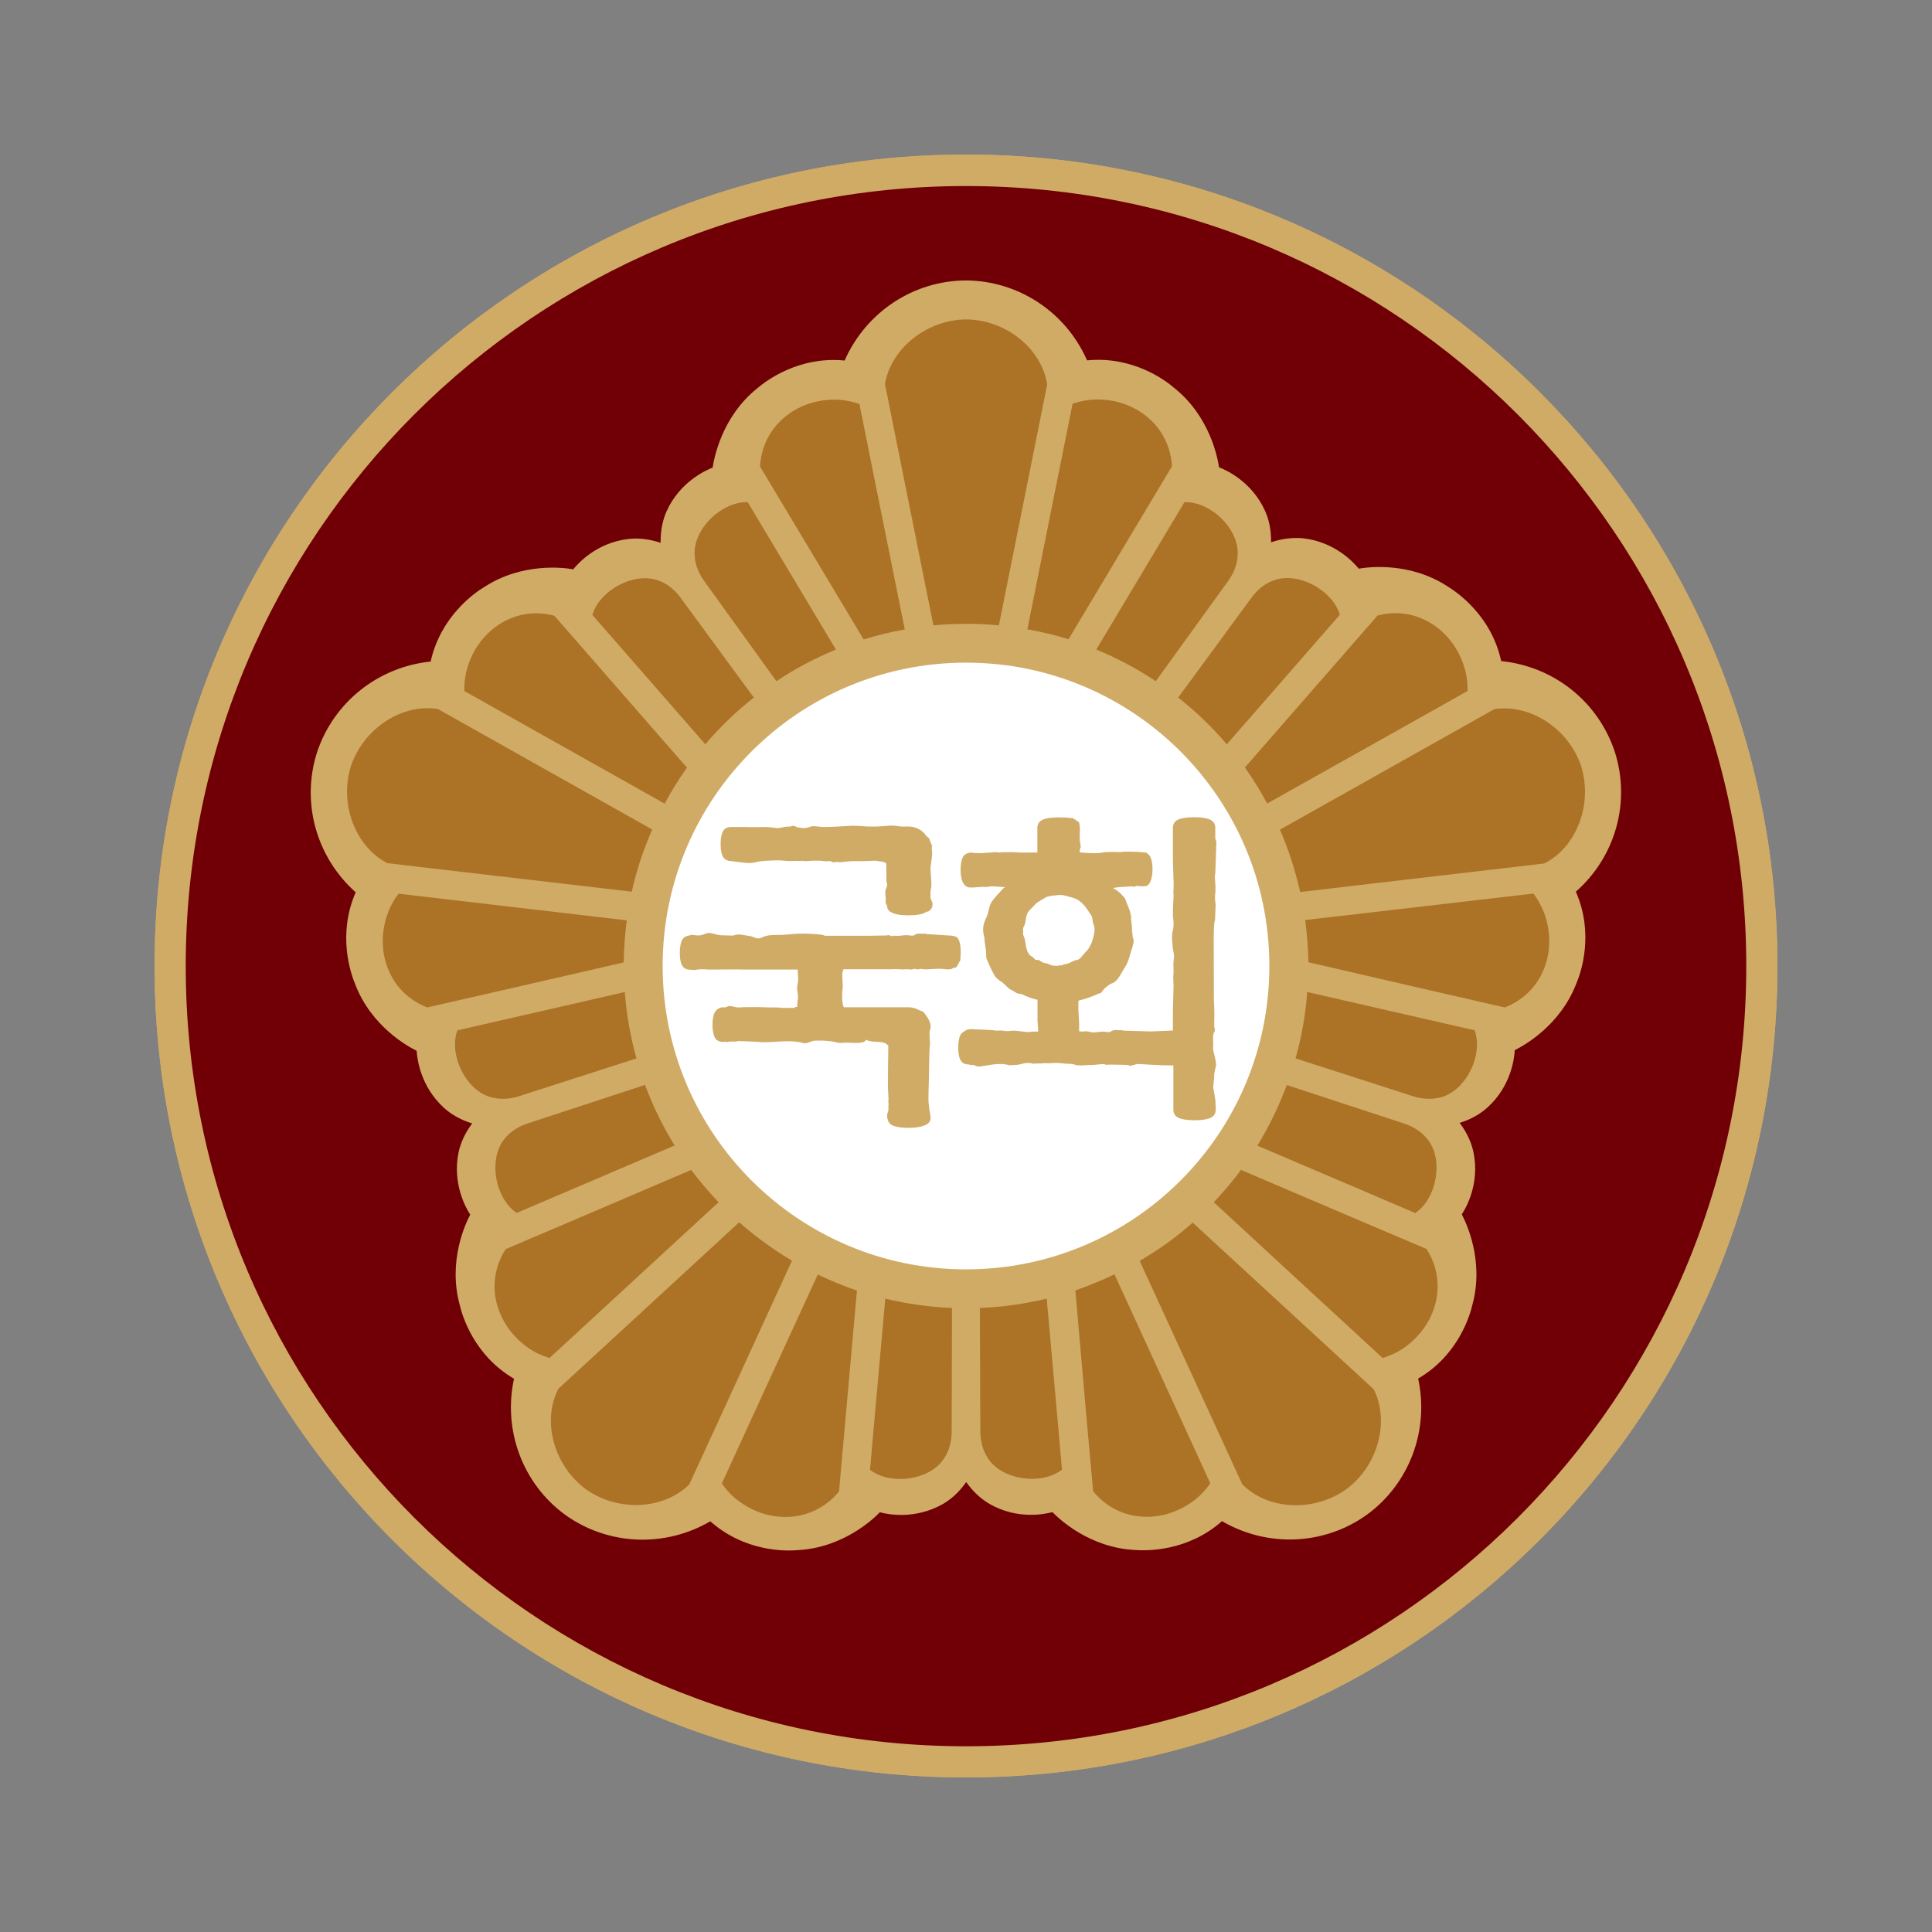 <?xml version="1.0" encoding="utf-8"?>
<!-- Generator: Adobe Illustrator 23.0.3, SVG Export Plug-In . SVG Version: 6.00 Build 0)  -->
<svg version="1.1" id="Layer_1" xmlns="http://www.w3.org/2000/svg" xmlns:xlink="http://www.w3.org/1999/xlink" x="0px" y="0px"
	 viewBox="0 0 124 124" style="enable-background:new 0 0 124 124;" xml:space="preserve">
<rect x="0" y="0" width="124" height="124" fill="#808080" stroke="none"/>
<style type="text/css">
	.st0{fill:#FFFFFF;}
	.st1{fill:none;stroke:#FFFFFF;stroke-miterlimit:10;}
	.st2{fill:none;stroke:#FFFFFF;stroke-linecap:round;stroke-linejoin:round;stroke-miterlimit:10;}
	.st3{fill:none;stroke:#FFFFFF;stroke-linejoin:round;stroke-miterlimit:10;}
	.st4{fill:none;stroke:#FFFFFF;stroke-linecap:round;stroke-miterlimit:10;}
	.st5{fill:#CCCCCC;}
	.st6{fill:#2B61A0;}
	.st7{fill:#FFF2E3;stroke:#C7B299;stroke-width:3;}
	.st8{fill:#004F9C;}
	.st9{fill:#51A4DB;}
	.st10{fill:#29B5B2;}
	.st11{fill:#EFDFCA;}
	.st12{fill:none;stroke:#C7B299;stroke-width:3;}
	.st13{fill:none;stroke:#C7B299;stroke-width:3;stroke-dasharray:5.143,5.143;}
	.st14{fill:#FFFFFF;stroke:#F2F2F2;stroke-width:3;}
	.st15{fill:#52A5DC;stroke:#A6E4F4;stroke-width:3;}
	.st16{fill:#DB5953;stroke:#F2B3A7;stroke-width:2;}
	.st17{fill:#E6E6E6;stroke:#F2F2F2;stroke-width:3;}
	.st18{fill:#A32B31;}
	.st19{fill:#0D75BC;stroke:#51A4DB;stroke-width:3;}
	.st20{fill:#666666;}
	.st21{fill:none;stroke:#FBB03B;stroke-width:5;stroke-miterlimit:10;}
	.st22{fill:none;stroke:#FFCE8D;stroke-width:5;stroke-miterlimit:10;}
	.st23{fill-rule:evenodd;clip-rule:evenodd;fill:#D0AB66;}
	.st24{fill-rule:evenodd;clip-rule:evenodd;fill:#700005;}
	.st25{fill:#D0AB66;}
	.st26{fill-rule:evenodd;clip-rule:evenodd;fill:#FFFFFF;}
	.st27{fill:#AC7225;}
	.st28{fill-rule:evenodd;clip-rule:evenodd;fill:#AC7225;}
</style>
<g>
	<path class="st23" d="M62,9.92C33.24,9.92,9.92,33.24,9.92,62c0,28.76,23.32,52.08,52.08,52.08c28.76,0,52.08-23.31,52.08-52.08
		C114.08,33.24,90.77,9.92,62,9.92z"/>
	<path class="st24" d="M62,112.08c-27.65,0-50.08-22.42-50.08-50.07c0-27.66,22.42-50.07,50.08-50.07
		c27.66,0,50.08,22.42,50.08,50.07C112.08,89.66,89.66,112.08,62,112.08z"/>
	<path class="st25" d="M103.64,48.25c-1.06-3.21-3.91-5.48-7.29-5.82c-0.63-2.9-2.8-4.4-3.45-4.8c-2.43-1.58-5.09-1.24-5.69-1.13
		c-0.36-0.44-1.56-1.72-3.56-1.95c-0.62-0.06-1.3,0.01-1.96,0.22c-0.04,0.01-0.07,0.02-0.11,0.04c0-0.03,0-0.07,0-0.1
		c0-0.69-0.13-1.36-0.39-1.93c-0.83-1.83-2.42-2.58-2.95-2.79c-0.09-0.6-0.58-3.24-2.85-5.07c-0.57-0.5-2.67-2.08-5.62-1.79
		C68.41,20.03,65.37,18.02,62,18c-3.37,0.01-6.42,2.03-7.79,5.14c-2.95-0.29-5.05,1.3-5.63,1.8c-2.26,1.83-2.75,4.47-2.84,5.07
		c-0.53,0.21-2.12,0.96-2.95,2.79c-0.26,0.57-0.39,1.24-0.39,1.93c0,0.04,0,0.08,0,0.11c-0.03-0.01-0.06-0.02-0.09-0.03
		c-0.66-0.21-1.33-0.29-1.95-0.22c-2.01,0.22-3.21,1.51-3.57,1.95c-0.6-0.11-3.26-0.45-5.7,1.13c-0.65,0.39-2.81,1.9-3.45,4.79
		c-3.37,0.34-6.23,2.62-7.29,5.82c-1.03,3.21-0.06,6.73,2.48,8.99c-1.19,2.72-0.32,5.21-0.03,5.91c1.04,2.71,3.4,4,3.94,4.26
		C26.78,68,27,69.74,28.49,71.1c0.46,0.42,1.06,0.76,1.71,0.97c0.03,0.01,0.07,0.02,0.11,0.03c-0.02,0.02-0.04,0.05-0.06,0.08
		c-0.41,0.56-0.69,1.18-0.82,1.79c-0.4,1.97,0.44,3.51,0.75,3.99c-0.29,0.54-1.44,2.96-0.68,5.77c0.17,0.74,0.93,3.26,3.49,4.76
		c-0.72,3.32,0.56,6.74,3.28,8.73c2.74,1.97,6.38,2.13,9.32,0.42c2.22,1.97,4.85,1.92,5.61,1.85c2.9-0.15,4.85-1.99,5.27-2.43
		c0.55,0.15,2.27,0.47,4.03-0.52c0.54-0.31,1.05-0.77,1.45-1.33c0.02-0.03,0.04-0.06,0.06-0.09c0.02,0.03,0.04,0.06,0.06,0.08
		c0.41,0.56,0.91,1.02,1.45,1.33c1.75,1,3.47,0.67,4.03,0.52c0.42,0.44,2.37,2.28,5.28,2.43c0.75,0.06,3.39,0.11,5.6-1.85
		c2.93,1.71,6.58,1.55,9.31-0.42c2.72-1.99,4-5.41,3.28-8.73c2.56-1.5,3.32-4.02,3.49-4.77c0.75-2.8-0.4-5.22-0.69-5.77
		c0.31-0.47,1.16-2.01,0.75-3.99c-0.13-0.61-0.41-1.23-0.82-1.79c-0.02-0.03-0.04-0.06-0.07-0.09c0.03-0.01,0.06-0.02,0.09-0.03
		c0.66-0.21,1.25-0.55,1.71-0.97c1.49-1.36,1.71-3.1,1.74-3.67c0.55-0.27,2.9-1.55,3.95-4.27c0.3-0.7,1.16-3.19-0.03-5.9
		C103.7,54.98,104.67,51.46,103.64,48.25z"/>
	<path class="st26" d="M62,81.47c-10.75,0-19.47-8.72-19.47-19.47c0-10.76,8.72-19.47,19.47-19.47c10.75,0,19.47,8.71,19.47,19.47
		C81.47,72.76,72.76,81.47,62,81.47z"/>
	<g>
		<path class="st27" d="M64.11,40.14c1.33-6.61,2.83-14.12,3.1-15.46c-0.34-2.27-2.61-4.16-5.21-4.18c-2.55,0.03-4.83,1.89-5.2,4.15
			c0.28,1.42,1.79,8.9,3.11,15.49c0.69-0.07,1.39-0.1,2.09-0.1C62.71,40.03,63.41,40.07,64.11,40.14z"/>
		<path class="st27" d="M55.16,25.93c-0.51-0.17-1.04-0.28-1.59-0.28c-1.38,0-2.64,0.51-3.54,1.43c-0.76,0.77-1.19,1.78-1.25,2.86
			c0.94,1.57,4,6.68,6.65,11.1c0.86-0.27,1.74-0.48,2.64-0.64C56.95,34.87,55.59,28.06,55.16,25.93z"/>
		<path class="st27" d="M75.22,29.93c-0.06-1.08-0.49-2.09-1.25-2.86c-0.91-0.92-2.17-1.43-3.54-1.43c-0.55,0-1.08,0.1-1.59,0.28
			c-0.43,2.14-1.8,8.94-2.9,14.47c0.9,0.16,1.78,0.37,2.64,0.64C71.21,36.62,74.28,31.5,75.22,29.93z"/>
		<path class="st28" d="M49.83,43.72c1.2-0.8,2.48-1.48,3.82-2.03c-2.76-4.61-5.39-9-5.66-9.46c-0.04,0-0.07,0-0.07,0
			c-1.61,0-3.34,1.65-3.34,3.26c0,0.6,0.19,1.19,0.58,1.75L49.83,43.72z"/>
		<path class="st28" d="M74.18,43.72c-1.2-0.8-2.47-1.48-3.82-2.03c2.76-4.61,5.38-9,5.66-9.46c0.05,0,0.08,0,0.08,0
			c1.61,0,3.34,1.65,3.34,3.26c0,0.6-0.19,1.19-0.58,1.75L74.18,43.72z"/>
	</g>
	<g>
		<path class="st27" d="M41.86,53.24c-5.88-3.3-12.55-7.06-13.75-7.73c-2.26-0.38-4.76,1.2-5.59,3.67c-0.76,2.43,0.3,5.17,2.34,6.22
			c1.44,0.17,9.02,1.05,15.69,1.83c0.15-0.67,0.33-1.35,0.55-2.02C41.33,54.54,41.58,53.88,41.86,53.24z"/>
		<path class="st27" d="M25.58,57.36c-0.33,0.43-0.58,0.91-0.75,1.42c-0.43,1.31-0.33,2.67,0.26,3.81c0.5,0.96,1.32,1.68,2.33,2.07
			c1.78-0.4,7.6-1.74,12.61-2.89c0.01-0.9,0.08-1.8,0.2-2.7C34.63,58.42,27.74,57.61,25.58,57.36z"/>
		<path class="st27" d="M35.58,39.52c-1.04-0.28-2.14-0.18-3.1,0.3c-1.16,0.59-2.03,1.62-2.45,2.93c-0.17,0.52-0.24,1.06-0.23,1.6
			c1.9,1.07,7.95,4.47,12.86,7.23c0.43-0.81,0.91-1.58,1.43-2.31C40.71,45.39,36.78,40.9,35.58,39.52z"/>
		<path class="st28" d="M40.85,67.93c-0.39-1.38-0.64-2.81-0.75-4.26c-5.24,1.2-10.23,2.34-10.74,2.46
			c-0.02,0.04-0.03,0.07-0.03,0.07c-0.5,1.53,0.54,3.69,2.07,4.19c0.57,0.18,1.19,0.18,1.84-0.01L40.85,67.93z"/>
		<path class="st28" d="M48.38,44.77c-1.13,0.89-2.17,1.89-3.11,3c-3.53-4.05-6.9-7.9-7.25-8.3c0.01-0.04,0.02-0.07,0.02-0.07
			c0.5-1.53,2.61-2.67,4.13-2.17c0.57,0.18,1.07,0.55,1.48,1.09L48.38,44.77z"/>
	</g>
	<g>
		<path class="st27" d="M83.45,57.25c6.7-0.78,14.31-1.67,15.66-1.83c2.05-1.02,3.14-3.77,2.37-6.25c-0.81-2.42-3.28-4-5.56-3.66
			c-1.26,0.71-7.91,4.45-13.77,7.74c0.27,0.64,0.53,1.29,0.74,1.96C83.11,55.89,83.29,56.56,83.45,57.25z"/>
		<path class="st27" d="M94.19,44.35c0.01-0.54-0.06-1.08-0.23-1.6c-0.42-1.31-1.3-2.35-2.45-2.93c-0.97-0.49-2.06-0.59-3.1-0.31
			c-1.2,1.38-5.12,5.87-8.51,9.75c0.52,0.73,1,1.51,1.43,2.31C86.24,48.82,92.29,45.42,94.19,44.35z"/>
		<path class="st27" d="M96.58,64.66c1.01-0.39,1.83-1.11,2.33-2.07c0.59-1.15,0.69-2.5,0.26-3.81c-0.17-0.52-0.43-0.99-0.75-1.43
			c-2.17,0.25-9.06,1.06-14.65,1.7c0.12,0.91,0.19,1.81,0.21,2.71C88.99,62.92,94.8,64.26,96.58,64.66z"/>
		<path class="st28" d="M75.62,44.77c1.13,0.89,2.17,1.89,3.12,3c3.53-4.05,6.9-7.9,7.25-8.31c-0.01-0.04-0.02-0.07-0.02-0.07
			c-0.5-1.53-2.61-2.67-4.13-2.17c-0.57,0.18-1.07,0.55-1.48,1.09L75.62,44.77z"/>
		<path class="st28" d="M83.15,67.93c0.39-1.38,0.65-2.81,0.75-4.26c5.24,1.2,10.23,2.34,10.75,2.46c0.01,0.04,0.02,0.07,0.02,0.07
			c0.5,1.53-0.54,3.69-2.07,4.19c-0.57,0.18-1.19,0.18-1.84-0.01L83.15,67.93z"/>
	</g>
	<g>
		<path class="st27" d="M47.44,78.45c-4.96,4.57-10.59,9.76-11.6,10.68c-1.06,2.04-0.33,4.9,1.76,6.45
			c2.08,1.48,5.01,1.31,6.64-0.31c0.61-1.31,3.79-8.25,6.59-14.36c-0.6-0.35-1.18-0.73-1.75-1.15
			C48.51,79.35,47.97,78.91,47.44,78.45z"/>
		<path class="st27" d="M46.33,95.21c0.31,0.45,0.68,0.84,1.12,1.16c1.11,0.81,2.43,1.14,3.71,0.93c1.06-0.18,2.01-0.73,2.69-1.58
			c0.16-1.82,0.69-7.76,1.15-12.89c-0.86-0.29-1.69-0.63-2.51-1.03C50.13,86.92,47.24,93.22,46.33,95.21z"/>
		<path class="st27" d="M32.46,80.17c-0.59,0.91-0.83,1.98-0.67,3.04c0.2,1.28,0.92,2.43,2.03,3.24c0.44,0.32,0.93,0.55,1.45,0.71
			c1.61-1.48,6.71-6.18,10.85-10c-0.63-0.66-1.22-1.35-1.76-2.07C39.62,77.12,34.13,79.46,32.46,80.17z"/>
		<path class="st28" d="M61.1,83.95c-1.43-0.06-2.87-0.26-4.28-0.6c-0.48,5.35-0.94,10.45-0.98,10.98c0.03,0.03,0.06,0.05,0.06,0.05
			c1.3,0.94,3.68,0.63,4.62-0.67c0.35-0.48,0.54-1.07,0.56-1.75L61.1,83.95z"/>
		<path class="st28" d="M41.4,69.63c0.5,1.35,1.13,2.65,1.9,3.89c-4.94,2.11-9.65,4.12-10.14,4.33c-0.04-0.03-0.07-0.05-0.07-0.05
			c-1.3-0.94-1.73-3.3-0.79-4.6c0.35-0.48,0.85-0.85,1.49-1.07L41.4,69.63z"/>
	</g>
	<g>
		<path class="st27" d="M73.15,80.93c2.81,6.13,6.01,13.09,6.58,14.33c1.61,1.64,4.56,1.83,6.68,0.32c2.05-1.52,2.79-4.36,1.76-6.41
			c-1.07-0.98-6.68-6.15-11.62-10.7c-0.52,0.46-1.06,0.9-1.63,1.31C74.34,80.19,73.75,80.57,73.15,80.93z"/>
		<path class="st27" d="M88.74,87.16c0.52-0.16,1.01-0.39,1.45-0.71c1.11-0.81,1.84-1.96,2.03-3.24c0.16-1.07-0.07-2.14-0.67-3.05
			c-1.68-0.71-7.17-3.05-11.9-5.07c-0.53,0.72-1.12,1.41-1.75,2.07C82.03,80.98,87.14,85.68,88.74,87.16z"/>
		<path class="st27" d="M70.16,95.71c0.68,0.84,1.62,1.4,2.69,1.58c1.28,0.21,2.59-0.12,3.71-0.93c0.44-0.32,0.81-0.71,1.12-1.16
			c-0.91-1.98-3.8-8.29-6.15-13.41c-0.82,0.39-1.66,0.74-2.51,1.03C69.46,87.95,69.99,93.9,70.16,95.71z"/>
		<path class="st28" d="M82.59,69.64c-0.5,1.34-1.13,2.65-1.89,3.89c4.94,2.1,9.65,4.12,10.14,4.33c0.04-0.03,0.06-0.05,0.06-0.05
			c1.3-0.94,1.74-3.3,0.79-4.6c-0.35-0.48-0.85-0.84-1.49-1.07L82.59,69.64z"/>
		<path class="st28" d="M62.89,83.95c1.44-0.06,2.87-0.26,4.29-0.6c0.48,5.35,0.94,10.45,0.98,10.98c-0.03,0.02-0.06,0.04-0.06,0.04
			c-1.3,0.94-3.68,0.63-4.62-0.67c-0.35-0.48-0.54-1.07-0.56-1.75L62.89,83.95z"/>
	</g>
	<g>
		<path class="st25" d="M71.9,56.93c0.23,0,0.5-0.03,0.7-0.04c0.03,0,0.05,0,0.07,0c0.05,0,0.13,0.03,0.14,0.03c0,0,0,0,0,0
			c0,0,0,0,0.01,0c0.01,0,0.02-0.01,0.03-0.02c0.02-0.01,0.05-0.02,0.06-0.03c0.01,0-0.01,0,0.03-0.01c0,0,0.01,0,0.02,0
			c0.05,0,0.14,0.01,0.25,0.02l0.02,0l0.01,0.01c0.02,0,0.05,0,0.09-0.01c0.02,0,0.04,0,0.06,0c0.09,0,0.18-0.01,0.22-0.02
			c0,0,0.03-0.02,0.08-0.06c0.04-0.04,0.09-0.1,0.13-0.19l0,0l0.01-0.02c0.09-0.19,0.14-0.48,0.14-0.79c0-0.38-0.06-0.72-0.2-0.89
			c0,0,0,0-0.01-0.02c-0.03-0.05-0.11-0.11-0.2-0.17c-0.22-0.02-0.43-0.04-0.63-0.05c-0.17,0-0.38-0.01-0.57-0.01
			c-0.16,0-0.33,0.01-0.46,0.03l-0.01,0h-0.01c-0.16-0.01-0.31-0.01-0.45-0.01c-0.17,0-0.31,0-0.42,0.01
			c-0.11,0-0.18,0.01-0.17,0.01c-0.19,0.05-0.42,0.06-0.65,0.06c-0.36,0-0.71-0.04-0.84-0.05l-0.05-0.01v-0.17l0.01-0.01
			c0.03-0.05,0.04-0.11,0.05-0.16c0-0.01,0-0.01,0-0.02c0-0.12-0.04-0.26-0.06-0.41v-0.44c0-0.09,0.01-0.19,0.01-0.27
			c0-0.09-0.01-0.16-0.01-0.18c-0.03-0.12-0.02-0.23-0.07-0.28c-0.11-0.06-0.11-0.09-0.2-0.14c-0.05-0.03-0.11-0.07-0.16-0.1
			c0-0.01-0.08-0.02-0.16-0.02c-0.08,0-0.18-0.01-0.27-0.03c-0.02,0-0.03,0-0.05,0c-0.04,0-0.09,0-0.13-0.01l0.01,0.01l-0.11,0
			c-0.07,0-0.14-0.01-0.22-0.01c-0.46,0-0.89,0.06-1.11,0.2c-0.24,0.15-0.25,0.41-0.25,0.45l-0.01,0l0.01,0.01v1.6h-1.05
			c-0.21-0.01-0.41-0.03-0.61-0.03c-0.01,0-0.02,0-0.03,0l-0.39,0.01c-0.01,0-0.01,0-0.01,0c-0.03,0-0.08,0-0.13,0
			c-0.02,0-0.04,0-0.06,0l0,0c-0.04,0-0.11,0.02-0.18,0.02c-0.04,0-0.08,0-0.12-0.03v0c0,0,0,0,0,0h0c-0.01,0-0.01,0-0.02,0
			c-0.02,0-0.04,0-0.05,0c-0.04,0-0.07,0.01-0.1,0.01c-0.03,0-0.06,0-0.08,0c-0.04,0-0.07,0-0.11,0.01
			c-0.06,0.01-0.1,0.02-0.14,0.02c-0.03,0-0.05,0-0.07,0c-0.02,0-0.04,0-0.07,0c-0.13,0.01-0.17,0.01-0.28,0.02
			c-0.06,0.01-0.13,0.01-0.21,0.01c-0.18,0-0.38-0.01-0.48-0.03c-0.03-0.01-0.06-0.01-0.08-0.01c-0.07,0-0.14,0.02-0.22,0.05
			c-0.02,0.01-0.04,0.01-0.06,0.02c-0.01,0-0.01,0.01-0.02,0.01c-0.02,0-0.03,0.02-0.06,0.04c-0.04,0.03-0.07,0.06-0.1,0.09
			c-0.13,0.17-0.2,0.52-0.2,0.89c0,0.33,0.05,0.63,0.15,0.82c0.01,0.02,0.05,0.08,0.05,0.08c0.1,0.11,0.05,0.11,0.22,0.2
			c0.07,0.03,0.11,0.04,0.16,0.04c0.03,0,0.07,0,0.12,0c0.02,0,0.04,0,0.06,0c0.01,0,0.02,0,0.03,0c0.15,0,0.48-0.04,0.69-0.04
			c0.05,0,0.09,0,0.13,0.01c0.01,0,0.02,0,0.03,0c0.08,0,0.24-0.04,0.35-0.05l0.01,0l0.87,0.06L64.41,57
			c-0.09,0.09-0.18,0.19-0.26,0.29c-0.27,0.26-0.52,0.59-0.56,0.69c-0.15,0.36-0.13,0.56-0.27,0.87c-0.11,0.23-0.22,0.5-0.22,0.79h0
			l0,0.01c0,0.01,0,0.01,0,0.02c0,0.21,0.03,0.31,0.08,0.51l0,0.01l0,0.01c0.01,0.22,0.04,0.43,0.08,0.64
			c0.01,0.09,0.02,0.16,0.03,0.26c0.01,0.14-0.01,0.37,0.04,0.46c0.15,0.34,0.3,0.7,0.48,1.01c0.1,0.19,0.29,0.33,0.53,0.49
			c0.21,0.16,0.39,0.41,0.56,0.47c0.21,0.09,0.27,0.2,0.46,0.24c0.07,0.02,0.13,0.03,0.2,0.03l0.01,0l0.01,0.01
			c0.3,0.15,0.62,0.26,0.96,0.35l0.05,0.01v1.33l0.04,0.56l0,0.15l-0.06,0c-0.05,0-0.1,0-0.16,0c-0.06,0-0.12,0-0.17,0
			c-0.06,0.01-0.12,0.03-0.19,0.03c-0.01,0-0.03,0-0.04,0c-0.24,0-0.69-0.09-0.93-0.09c-0.02,0-0.04,0-0.06,0
			c-0.14,0.01-0.26,0.03-0.38,0.03c-0.08,0-0.17-0.01-0.28-0.03c-0.04-0.01-0.09-0.01-0.13-0.01c-0.07,0-0.15,0.01-0.24,0.01
			c-0.03,0-0.07,0-0.1-0.01c-0.28-0.04-0.56-0.04-0.86-0.06l-0.57-0.02c-0.04,0-0.07-0.01-0.11-0.01c-0.21,0-0.37,0.06-0.48,0.16
			l-0.01,0.01l-0.01,0c-0.05,0.03-0.11,0.07-0.15,0.12c-0.14,0.17-0.2,0.52-0.2,0.89c0,0.37,0.06,0.72,0.2,0.89
			c0.14,0.19,0.41,0.2,0.45,0.2c0.01,0,0.01,0,0.01,0h0.02l0.01,0c0.08,0.03,0.18,0.04,0.28,0.04c0.02,0,0.03,0,0.05,0l0.02,0
			l0.02,0.01c0.07,0.06,0.16,0.08,0.26,0.08c0.13,0,0.27-0.03,0.39-0.05c0.32-0.05,0.64-0.11,0.98-0.11c0.19,0,0.37,0.02,0.56,0.07
			c0.02,0.01,0.06,0.01,0.1,0.01c0.09,0,0.21-0.02,0.3-0.02c0.32,0,0.52-0.13,0.82-0.13c0.09,0,0.2,0.01,0.32,0.05l0,0
			c0,0,0.01,0,0.02,0c0.07,0,0.23-0.02,0.33-0.02c0.03,0,0.05,0,0.07,0.01c0.01,0,0.02,0,0.04,0c0.06,0,0.15-0.02,0.23-0.02
			c0.02,0,0.05,0,0.07,0c0.1,0,0.19,0,0.29,0c0.07,0,0.13,0,0.2-0.01c0.08-0.01,0.15-0.01,0.23-0.01c0.3,0,0.6,0.06,0.89,0.06
			c0.01,0,0.01,0,0.01,0c0,0,0,0,0.01,0c0.1,0,0.29,0.03,0.4,0.09c0,0,0,0,0,0c0,0,0.01,0,0.01,0c0.01,0,0.03,0,0.06,0
			c0.02,0,0.04,0,0.06,0c0.02,0,0.03,0,0.04,0c0.02,0,0.04,0,0.07,0.01c0.28,0,0.45-0.03,0.75-0.03c0.27,0,0.45-0.05,0.71-0.05
			c0.03,0,0.05,0,0.08,0h0c0.09,0.01,0.09,0.05,0.12,0.04c0,0,0.01,0,0,0c0.1-0.01,0.24-0.01,0.4-0.01c0.45,0,1,0.02,1.05,0.03
			c0,0,0,0,0,0c0,0,0.01,0,0.02,0.01l0,0c0.02,0.02,0.05,0.03,0.1,0.03c0.13,0,0.33-0.11,0.51-0.11c0.01,0,0.02,0,0.03,0
			c0.12,0.01,1.38,0.09,2.08,0.09c0.03,0,0.06,0,0.08,0l0.06,0v2.87l0,0c0,0.04,0.01,0.3,0.25,0.45c0.22,0.14,0.65,0.2,1.11,0.2
			c0.46,0,0.89-0.06,1.11-0.2c0.24-0.15,0.25-0.41,0.25-0.45v-0.01l0-0.21l-0.01-0.05l-0.01-0.35c-0.02-0.14-0.05-0.28-0.07-0.43
			c-0.01-0.1-0.04-0.22-0.06-0.32c0-0.02-0.01-0.04-0.01-0.07c0-0.18,0.06-0.58,0.06-0.75c0-0.03,0-0.06,0-0.06l0,0
			c-0.01-0.01,0-0.02,0-0.03c0-0.07,0.09-0.45,0.1-0.52c0-0.01,0-0.02,0.01-0.03c0.01-0.02,0.01-0.05,0.01-0.1
			c0-0.24-0.13-0.67-0.17-0.85c-0.02-0.1-0.02-0.15-0.02-0.2c0-0.06,0-0.11,0.01-0.22v-0.03c0-0.09-0.01-0.24-0.01-0.35
			c0-0.05,0-0.09,0-0.12c0.01-0.11,0.01-0.19,0.06-0.29c0.05-0.11,0.05-0.07,0.05-0.16v-0.01c0-0.06-0.04-0.15-0.04-0.25
			c0-0.01,0-0.01,0-0.01c0-0.25,0.01-0.5,0.01-0.75c0-0.28-0.01-0.55-0.03-0.83l-0.01-3.77c0-0.11,0-0.21,0-0.32
			c0-0.3,0.01-0.59,0.03-0.85c0-0.12,0.06-0.25,0.06-0.33c0,0,0-0.01,0-0.02c0-0.03,0-0.06,0-0.1c0-0.21,0.03-0.51,0.03-0.74
			c0-0.03,0-0.05,0-0.07c-0.02-0.17-0.04-0.3-0.04-0.46c0-0.05,0-0.11,0.01-0.17c0.02-0.13,0.02-0.25,0.02-0.38c0-0.07,0-0.13,0-0.2
			l-0.04-0.56c0,0,0-0.01,0-0.01c0-0.07,0.01-0.14,0.03-0.19l0.07-2.05L78,53.82V53.1c0-0.04-0.01-0.3-0.25-0.45
			c-0.22-0.14-0.65-0.2-1.11-0.2c-0.46,0-0.89,0.06-1.11,0.2c-0.24,0.15-0.25,0.41-0.25,0.45c0,0,0,0,0,0.01v2.12l0.05,1.6
			c-0.01,0.15-0.02,0.25-0.02,0.33c0,0.01,0,0.02,0,0.04c0,0.12,0.01,0.18,0.01,0.27c0,0.02,0,0.04,0,0.07
			c-0.01,0.13-0.01,0.27-0.02,0.41c-0.02,0.27-0.02,0.46-0.02,0.73c0,0.02,0,0.03,0,0.05c0,0.19,0.04,0.32,0.04,0.53
			c0,0.03,0,0.06,0,0.1c-0.02,0.31-0.04,0.31-0.06,0.41c-0.03,0.13-0.04,0.25-0.04,0.38c0,0.23,0.03,0.46,0.06,0.76
			c0.02,0.15,0.07,0.28,0.07,0.45c0,0.01,0,0.02,0,0.03c-0.01,0.17-0.04,0.32-0.04,0.47c0,0.15,0.01,0.29,0.01,0.44
			c0,0.1,0,0.2-0.01,0.3c-0.01,0.06-0.01,0.13-0.01,0.19c0,0.16,0.02,0.32,0.02,0.5l-0.04,1.55l0,1.3l-1.44,0.06l-1.62-0.05
			c-0.01,0-0.02,0-0.03,0c-0.11,0-0.21-0.04-0.27-0.04c-0.01,0-0.01,0-0.02,0c-0.04,0.01-0.07,0.01-0.1,0.01
			c-0.07,0-0.12-0.01-0.18-0.01c-0.01,0-0.01,0-0.02,0c-0.16,0.01-0.25,0.04-0.33,0.11l-0.02,0.02h-0.02l-0.2,0l-0.01,0
			c-0.07-0.02-0.14-0.03-0.23-0.03c-0.2,0-0.42,0.05-0.63,0.05c-0.01,0-0.03,0-0.05,0c-0.04,0-0.07-0.01-0.08-0.02l0,0h-0.02
			c-0.01,0-0.02,0-0.02,0l-0.01,0l-0.01,0c-0.06-0.03-0.16-0.05-0.27-0.05c-0.07,0-0.13,0.01-0.18,0.02l-0.01,0l-0.25-0.02v-0.52
			l-0.05-0.96l0.01-0.49l0.05-0.01c0.41-0.1,0.8-0.24,1.16-0.4l0.01-0.01l0.02-0.01c0,0,0.01,0,0.03-0.01
			c0.07-0.01,0.19-0.05,0.2-0.08c0.06-0.09,0.19-0.25,0.26-0.31c0.08-0.07,0.27-0.23,0.4-0.27c0.41-0.13,0.56-0.6,0.84-1.02
			c0.28-0.44,0.32-0.83,0.5-1.35c0.05-0.17,0.07-0.27,0.07-0.36c0-0.08-0.02-0.16-0.06-0.26l-0.01-0.01l0-0.01c0-0.02,0-0.04,0-0.05
			c0-0.06-0.02-0.23-0.02-0.24l-0.01-0.01l0-0.01c0-0.02,0-0.05,0-0.08c0-0.22-0.05-0.61-0.06-0.69l-0.02-0.01l0.01-0.04
			c0.01-0.02,0.01-0.05,0.01-0.08c0-0.14-0.06-0.34-0.09-0.45c-0.07-0.17-0.05-0.16-0.11-0.3c-0.1-0.2-0.12-0.27-0.16-0.41
			c-0.03-0.1-0.39-0.51-0.67-0.66l-0.13-0.09L71.9,56.93z M69.01,61.63c-0.19,0.07-0.32,0.17-0.53,0.23
			c-0.08,0.02-0.21,0.03-0.24,0.06c-0.05,0.04-0.1,0.04-0.14,0.04c-0.04,0-0.07,0-0.1,0c-0.04,0-0.07,0.01-0.08,0.02l-0.02,0.01
			h-0.03c-0.12,0-0.32-0.02-0.32-0.02l-0.01,0l-0.22-0.08l-0.01-0.01c-0.02-0.03-0.26-0.07-0.33-0.09c-0.12-0.03-0.18-0.11-0.3-0.17
			c-0.02-0.01-0.05-0.01-0.08-0.01h-0.04c-0.06,0-0.15-0.01-0.2-0.11l-0.01-0.01v0c0-0.01-0.01-0.01-0.02-0.02
			c-0.02-0.02-0.06-0.04-0.1-0.07c-0.08-0.06-0.16-0.11-0.2-0.17c-0.25-0.42-0.16-0.78-0.34-1.18c-0.02-0.05-0.03-0.08-0.03-0.12
			c0-0.04,0.01-0.06,0.01-0.1c0-0.01,0-0.03,0-0.05c0-0.04-0.01-0.07-0.01-0.1c0-0.14,0.04-0.2,0.1-0.31
			c0.03-0.07,0.05-0.17,0.07-0.31c0.02-0.15,0.06-0.37,0.15-0.51c0.14-0.21,0.3-0.31,0.43-0.47c0.18-0.21,0.42-0.3,0.62-0.43
			c0.08-0.05,0.1-0.08,0.21-0.1c0.1-0.02,0.24-0.06,0.37-0.07c0.15-0.01,0.3-0.04,0.46-0.04c0.08,0,0.16,0.01,0.24,0.03
			c0.52,0.16,0.82,0.13,1.26,0.62c0.17,0.19,0.33,0.47,0.47,0.66c0.09,0.14,0.08,0.36,0.11,0.48c0.06,0.15,0.09,0.24,0.1,0.4
			c0,0.03,0,0.06,0,0.08c0,0.16-0.04,0.22-0.07,0.4c-0.04,0.2-0.11,0.4-0.2,0.57c-0.06,0.12-0.17,0.31-0.29,0.41
			c-0.05,0.03-0.07,0.1-0.15,0.17c-0.04,0.03-0.09,0.11-0.14,0.16C69.26,61.6,69.13,61.63,69.01,61.63z"/>
		<path class="st25" d="M59.54,58.52c0.21-0.11,0.31-0.26,0.31-0.47c0-0.04,0-0.08-0.01-0.13l-0.12-0.28v-0.42
			c0.01-0.1,0.03-0.2,0.05-0.28c0.01-0.03,0.01-0.09,0.01-0.16c0-0.27-0.06-0.76-0.06-1.04c0-0.08,0-0.14,0.02-0.19
			c0.02-0.08,0.01-0.18,0.04-0.29c0.02-0.09,0.03-0.29,0.05-0.46c0-0.02,0-0.04,0-0.05c0-0.1-0.03-0.2-0.03-0.32c0,0,0-0.01,0-0.01
			c0-0.05,0.01-0.09,0.03-0.13c0-0.01,0-0.02,0-0.02c-0.01-0.01-0.02-0.02-0.04-0.05l0-0.01l-0.14-0.34l0-0.02c0,0,0,0,0-0.01
			c0.01-0.02-0.08-0.1-0.18-0.17l-0.01-0.01l-0.01-0.01c-0.03-0.04-0.07-0.09-0.1-0.13l-0.01-0.01l0-0.01l0-0.01l0,0
			c-0.01-0.01-0.02-0.02-0.05-0.04c-0.03-0.03-0.06-0.05-0.09-0.08l0,0c-0.24-0.2-0.55-0.32-0.88-0.32h-0.47l-0.01,0
			c-0.15-0.03-0.44-0.06-0.66-0.06c-0.06,0-0.11,0-0.15,0.01l-0.75,0.05c-0.03,0-0.06,0-0.09,0h-0.47
			c-0.31-0.01-0.63-0.05-0.92-0.05c-0.05,0-0.11,0-0.16,0c-0.47,0.02-1.16,0.08-1.68,0.08c-0.06,0-0.12,0-0.17,0
			c-0.16-0.01-0.39-0.05-0.57-0.05c-0.05,0-0.1,0-0.14,0.01c-0.08,0.01-0.17,0.07-0.3,0.09c-0.08,0.01-0.15,0.02-0.23,0.02
			l-0.38-0.05l-0.01-0.01c0,0-0.01,0-0.02-0.01C51.06,53.06,50.99,53,50.92,53c-0.01,0-0.03,0-0.04,0.01
			c-0.29,0.08-0.38,0.02-0.61,0.08c-0.16,0.04-0.27,0.06-0.36,0.06c-0.16,0-0.27-0.04-0.54-0.06c-0.1-0.01-0.19-0.01-0.29-0.01
			c-0.26,0-0.53,0.01-0.79,0.01c-0.14,0-0.27,0-0.41-0.01l-0.18,0l-0.01,0c0,0,0,0-0.01,0H46.9l0,0c-0.04,0-0.31,0.01-0.45,0.2
			c-0.14,0.17-0.2,0.52-0.2,0.89c0,0.37,0.06,0.72,0.2,0.89c0.11,0.14,0.27,0.18,0.37,0.2l0.01,0h0c0.01,0,0.02,0,0.03,0
			c0.35,0.03,0.84,0.13,1.23,0.13c0.13,0,0.25-0.01,0.35-0.04c0.44-0.11,0.86-0.11,1.32-0.13c0.08,0,0.14,0,0.2,0
			c0.31,0,0.42,0.04,0.73,0.04c0.06,0,0.12,0,0.19,0c0.13-0.01,0.17-0.01,0.21-0.01c0.03,0,0.06,0,0.15,0.01c0.01,0,0.03,0,0.04,0
			c0.05,0,0.13-0.01,0.2-0.01c0.04,0,0.07,0,0.11,0.01l0.02,0.01l0,0c0,0,0,0,0,0c0.02,0,0.04,0,0.08,0c0.17,0,0.45-0.03,0.49-0.03
			c0.11,0,0.2,0,0.29,0c0.07,0,0.15,0,0.25,0.01c0.11,0.01,0.22,0.03,0.32,0.03c0.05,0,0.09,0,0.13-0.01
			c0.02-0.01,0.04-0.01,0.05-0.01c0.13,0.01,0.23,0.09,0.28,0.09c0,0,0.01,0,0.01,0c0.11-0.02,0.18-0.03,0.23-0.03
			c0.09,0,0.11,0.02,0.16,0.02c0.01,0,0.02,0,0.03,0c0.26-0.02,0.54-0.07,0.85-0.07c0.02,0,0.04,0,0.05,0c0.12,0,0.24,0,0.36,0
			c0.29,0,0.61-0.01,0.95-0.03l0.01,0l0.45,0.06c0.1,0.01,0.18,0.05,0.25,0.1l0.03,0.02l0,0.03c0.01,0.38,0.01,0.97,0.01,1.1
			c0,0.03,0.05,0.15,0.05,0.24c0,0.02,0,0.04-0.01,0.07c-0.02,0.04,0,0.07-0.06,0.17c-0.03,0.05-0.05,0.16-0.05,0.26
			c0,0.03,0,0.05,0,0.07c0.01,0.13,0.03,0.25,0.03,0.38c0,0.02,0,0.03,0,0.05c0,0.04-0.01,0.08-0.01,0.11c0,0.08,0.01,0.1,0.07,0.19
			c0.07,0.11,0.02,0.18,0.05,0.21c0.03,0.05,0.06,0.12,0.09,0.15c0.02,0.03,0.09,0.07,0.16,0.1c0.22,0.14,0.64,0.2,1.1,0.2
			c0.46,0,0.89-0.06,1.1-0.2c0,0,0,0,0.01-0.01l0.06-0.04L59.54,58.52z"/>
		<path class="st25" d="M61.11,60.06L61.11,60.06c-0.03,0-0.06-0.01-0.07-0.01h-0.03l-1.39-0.09c-0.01,0-0.02,0-0.03,0
			c-0.11,0-0.21-0.04-0.27-0.04c-0.01,0-0.01,0-0.02,0c-0.04,0.01-0.07,0.01-0.1,0.01c-0.07,0-0.12-0.01-0.18-0.01
			c-0.01,0-0.01,0-0.02,0c-0.16,0.01-0.25,0.04-0.33,0.11l-0.02,0.02l-0.02,0l-0.2,0l-0.01,0c-0.07-0.02-0.14-0.03-0.23-0.03
			c-0.2,0-0.42,0.05-0.63,0.05c-0.02,0-0.03,0-0.05,0c-0.04,0-0.07-0.01-0.08-0.02l-0.01,0c-0.01,0-0.04,0.01-0.06,0.01
			c-0.03,0.01-0.03,0.01-0.06,0.02c-0.01,0-0.01,0-0.01,0c-0.1,0-0.23-0.07-0.3-0.06c-0.02,0-0.03,0-0.03,0.01l-0.02,0.01
			l-1.19,0.02h-1.7l-1.11,0l-0.01-0.01c-0.18-0.09-0.79-0.11-1.03-0.12c-0.12-0.01-0.23-0.01-0.34-0.01c-0.43,0-0.82,0.04-1.32,0.08
			c-0.21,0.01-0.74,0-0.93,0.04c-0.22,0.05-0.19,0.03-0.38,0.12c-0.1,0.05-0.18,0.07-0.26,0.07c-0.22-0.01-0.36-0.14-0.6-0.16
			c-0.24-0.03-0.43-0.09-0.64-0.09c-0.11,0-0.24,0.02-0.39,0.07l-0.01,0l-0.66-0.02c-0.01,0-0.03,0-0.04,0
			c-0.25,0-0.48-0.1-0.69-0.14c-0.06-0.01-0.11-0.01-0.15-0.01c-0.15,0-0.21,0.06-0.41,0.12c-0.08,0.03-0.17,0.04-0.25,0.04
			c-0.18,0-0.35-0.04-0.44-0.04c-0.03,0-0.04,0-0.04,0.01l-0.01,0.01l-0.02,0c-0.08,0.01-0.12,0.03-0.14,0.04l-0.01,0l-0.01,0
			c-0.1,0.02-0.24,0.07-0.33,0.19c-0.13,0.17-0.2,0.52-0.2,0.9c0,0.37,0.06,0.72,0.2,0.89c0.14,0.19,0.41,0.2,0.45,0.2
			c0.01,0,0.01,0,0.01,0h0.07l0.01,0c0.03,0.01,0.08,0.02,0.13,0.02c0.11,0,0.26-0.03,0.35-0.04c0.07-0.01,0.13-0.01,0.2-0.01
			c0.14,0,0.27,0.01,0.43,0.02l2.01-0.01l0.02,0.01h3.69l0,0.06c0,0.01,0,0.01,0,0.02c0,0.15,0.02,0.35,0.03,0.45
			c0,0.02,0,0.04,0,0.06c0,0.17-0.07,0.47-0.07,0.62c0,0.01,0,0.03,0,0.04c0.01,0.12,0.06,0.38,0.06,0.51c0,0.04,0,0.05,0,0.07
			c0,0.01-0.01,0.02-0.02,0.1c-0.01,0.07-0.03,0.28-0.03,0.41l0,0.06l-0.06,0c0,0-0.01,0-0.01,0c-0.04,0-0.08,0.02-0.12,0.05
			l-0.01,0.01l-0.73,0c-0.17-0.02-0.34-0.03-0.51-0.03c-0.11,0-0.22,0-0.34,0c-0.09,0-0.19,0-0.28-0.01
			c-0.19-0.01-0.49-0.01-0.79-0.01c-0.34,0-0.69,0-0.89,0.02c-0.01,0-0.02,0-0.02,0c-0.22,0-0.4-0.09-0.58-0.09
			c-0.01,0-0.02,0-0.03,0c-0.07,0-0.14,0.05-0.24,0.09l-0.01,0l-0.01,0c-0.03,0-0.07-0.01-0.1-0.01c-0.15,0-0.27,0.04-0.38,0.12
			c-0.05,0.03-0.09,0.07-0.13,0.12c-0.14,0.17-0.2,0.52-0.2,0.89c0,0.35,0.06,0.67,0.17,0.85c0.01,0.02,0.02,0.03,0.03,0.04
			c0.14,0.19,0.41,0.2,0.45,0.2c0.01,0,0.01,0,0.01,0h0.07l0.01,0l0.01,0c0.01,0,0.01,0,0.02,0c0.01,0,0.04,0,0.07-0.01h0.03
			c0.05,0.01,0.09,0.03,0.09,0.03c0,0,0.01,0,0.03-0.01c0.03-0.01,0.06-0.02,0.09-0.03l0.01,0h0.46c0.02-0.01,0.05-0.02,0.07-0.03
			l0.01,0h0.01c0.41,0.01,1.06,0.03,1.36,0.06c0.13,0.01,0.26,0.02,0.39,0.01c0.48,0,0.96-0.06,1.45-0.06c0.25,0,0.5,0.02,0.75,0.06
			c0.12,0.02,0.25,0.07,0.36,0.07c0.02,0,0.04,0,0.07-0.01c0.15-0.02,0.3-0.12,0.49-0.15c0.09-0.01,0.2-0.01,0.31-0.01
			c0.08,0,0.16,0,0.24,0c0.22,0.02,0.47,0.02,0.69,0.07c0.19,0.04,0.35,0.08,0.5,0.08c0.04,0,0.08,0,0.13-0.01
			c0.05-0.01,0.12-0.01,0.19-0.01c0.18,0,0.42,0.02,0.64,0.02c0.3,0,0.57-0.05,0.62-0.16l0.03-0.05l0.05,0.03
			c0.16,0.09,0.44,0.1,0.71,0.11c0.25,0.02,0.49,0.04,0.62,0.21l0.04-0.01v0.08c0,0.09,0,0.2,0,0.31v0.04
			c-0.01,0.59-0.02,1.37-0.02,1.94c0,0.35,0,0.62,0.02,0.73l0.02,0.46l-0.01,0.02c0,0-0.01,0.01-0.01,0.03
			c0,0.04,0.02,0.11,0.02,0.17c0,0.01,0,0.02,0,0.03c-0.01,0.05-0.01,0.1-0.01,0.14c0,0.06,0,0.11,0,0.17
			c0,0.08-0.01,0.17-0.07,0.28c-0.01,0.05-0.01,0.1-0.01,0.15c0,0.09,0.01,0.17,0.04,0.25c0.03,0.1,0.08,0.23,0.23,0.32
			c0.22,0.14,0.65,0.2,1.11,0.2c0.4,0,0.77-0.05,1-0.15l0.05-0.02v0c0.25-0.11,0.36-0.26,0.36-0.47c0-0.05-0.01-0.1-0.02-0.16
			c-0.05-0.31-0.08-0.46-0.11-0.8c-0.01-0.1-0.01-0.24-0.01-0.39c0-0.41,0.03-0.95,0.03-1.13c0-0.28,0.02-1.88,0.06-2.16
			c0.01-0.04,0.01-0.09,0.01-0.14c0-0.18-0.03-0.39-0.03-0.6c0-0.08,0-0.16,0.02-0.23v-0.01l0-0.01c0.03-0.08,0.05-0.15,0.05-0.24
			c0-0.23-0.13-0.5-0.34-0.77c-0.1-0.14-0.13-0.17-0.15-0.18c-0.02-0.01-0.09-0.02-0.26-0.1c-0.06-0.03-0.12-0.06-0.19-0.09
			c0,0-0.01,0-0.01-0.01l-0.02-0.01c0,0,0,0-0.01,0l-0.01,0c-0.14-0.04-0.28-0.07-0.43-0.07h-4.15l-0.02-0.04
			c-0.1-0.23-0.08-0.64-0.09-0.72c0-0.23,0.01-0.27,0.03-0.45c0-0.05,0.01-0.09,0.01-0.14c0-0.22-0.03-0.46-0.03-0.67
			c0-0.14,0.01-0.26,0.06-0.38l0.02-0.04h3.15c0.01,0,0.02,0,0.03-0.01l0.01,0h0.01c0.02,0,0.04,0,0.07,0c0,0,0.01,0,0.01,0
			c0,0,0.43,0.02,0.46,0.02c0.01,0,0.03,0,0.04,0c0.1,0,0.2-0.01,0.32-0.01c0.05,0,0.1,0,0.16,0.01c0.02,0.01,0.04,0.01,0.06,0.01
			c0.07,0,0.13-0.04,0.24-0.04c0.03,0,0.06,0,0.09,0.01c0.05,0.01,0.09,0.02,0.13,0.02c0.03,0,0.05,0,0.08-0.02
			c0.03-0.01,0.06-0.01,0.09-0.01c0.11,0,0.24,0.03,0.3,0.03c0,0,0.01,0,0.01,0c0.19-0.01,0.38-0.02,0.57-0.03
			c0.13-0.01,0.24-0.01,0.34-0.01c0.1,0,0.2,0.01,0.31,0.02c0.07,0.01,0.16,0.02,0.24,0.02c0.1,0,0.19-0.01,0.23-0.04
			c0.13-0.08,0.26-0.06,0.29-0.11c0.14-0.2,0.14-0.25,0.25-0.42c0.01-0.01,0.01-0.03,0.01-0.06c0-0.02,0-0.05,0-0.09
			c0,0,0-0.01,0-0.02c0-0.02,0.01-0.05,0.01-0.08c0.01-0.09,0.01-0.2,0.01-0.3c0-0.38-0.06-0.72-0.2-0.9
			C61.38,60.11,61.21,60.07,61.11,60.06z"/>
	</g>
</g>
<g>
	<path class="st23" d="M62,9.92C33.24,9.92,9.92,33.24,9.92,62c0,28.76,23.32,52.08,52.08,52.08c28.76,0,52.08-23.31,52.08-52.08
		C114.08,33.24,90.77,9.92,62,9.92z"/>
	<path class="st24" d="M62,112.08c-27.65,0-50.08-22.42-50.08-50.07c0-27.66,22.42-50.07,50.08-50.07
		c27.66,0,50.08,22.42,50.08,50.07C112.08,89.66,89.66,112.08,62,112.08z"/>
	<path class="st25" d="M103.64,48.25c-1.06-3.21-3.91-5.48-7.29-5.82c-0.63-2.9-2.8-4.4-3.45-4.8c-2.43-1.58-5.09-1.24-5.69-1.13
		c-0.36-0.44-1.56-1.72-3.56-1.95c-0.62-0.06-1.3,0.01-1.96,0.22c-0.04,0.01-0.07,0.02-0.11,0.04c0-0.03,0-0.07,0-0.1
		c0-0.69-0.13-1.36-0.39-1.93c-0.83-1.83-2.42-2.58-2.95-2.79c-0.09-0.6-0.58-3.24-2.85-5.07c-0.57-0.5-2.67-2.08-5.62-1.79
		C68.41,20.03,65.37,18.02,62,18c-3.37,0.01-6.42,2.03-7.79,5.14c-2.95-0.29-5.05,1.3-5.63,1.8c-2.26,1.83-2.75,4.47-2.84,5.07
		c-0.53,0.21-2.12,0.96-2.95,2.79c-0.26,0.57-0.39,1.24-0.39,1.93c0,0.04,0,0.08,0,0.11c-0.03-0.01-0.06-0.02-0.09-0.03
		c-0.66-0.21-1.33-0.29-1.95-0.22c-2.01,0.22-3.21,1.51-3.57,1.95c-0.6-0.11-3.26-0.45-5.7,1.13c-0.65,0.39-2.81,1.9-3.45,4.79
		c-3.37,0.34-6.23,2.62-7.29,5.82c-1.03,3.21-0.06,6.73,2.48,8.99c-1.19,2.72-0.32,5.21-0.03,5.91c1.04,2.71,3.4,4,3.94,4.26
		C26.78,68,27,69.74,28.49,71.1c0.46,0.42,1.06,0.76,1.71,0.97c0.03,0.01,0.07,0.02,0.11,0.03c-0.02,0.02-0.04,0.05-0.06,0.08
		c-0.41,0.56-0.69,1.18-0.82,1.79c-0.4,1.97,0.44,3.51,0.75,3.99c-0.29,0.54-1.44,2.96-0.68,5.77c0.17,0.74,0.93,3.26,3.49,4.76
		c-0.72,3.32,0.56,6.74,3.28,8.73c2.74,1.97,6.38,2.13,9.32,0.42c2.22,1.97,4.85,1.92,5.61,1.85c2.9-0.15,4.85-1.99,5.27-2.43
		c0.55,0.15,2.27,0.47,4.03-0.52c0.54-0.31,1.05-0.77,1.45-1.33c0.02-0.03,0.04-0.06,0.06-0.09c0.02,0.03,0.04,0.06,0.06,0.08
		c0.41,0.56,0.91,1.02,1.45,1.33c1.75,1,3.47,0.67,4.03,0.52c0.42,0.44,2.37,2.28,5.28,2.43c0.75,0.06,3.39,0.11,5.6-1.85
		c2.93,1.71,6.58,1.55,9.31-0.42c2.72-1.99,4-5.41,3.28-8.73c2.56-1.5,3.32-4.02,3.49-4.77c0.75-2.8-0.4-5.22-0.69-5.77
		c0.31-0.47,1.16-2.01,0.75-3.99c-0.13-0.61-0.41-1.23-0.82-1.79c-0.02-0.03-0.04-0.06-0.07-0.09c0.03-0.01,0.06-0.02,0.09-0.03
		c0.66-0.21,1.25-0.55,1.71-0.97c1.49-1.36,1.71-3.1,1.74-3.67c0.55-0.27,2.9-1.55,3.95-4.27c0.3-0.7,1.16-3.19-0.03-5.9
		C103.7,54.98,104.67,51.46,103.64,48.25z"/>
	<path class="st26" d="M62,81.47c-10.75,0-19.47-8.72-19.47-19.47c0-10.76,8.72-19.47,19.47-19.47c10.75,0,19.47,8.71,19.47,19.47
		C81.47,72.76,72.76,81.47,62,81.47z"/>
	<g>
		<path class="st27" d="M64.11,40.14c1.33-6.61,2.83-14.12,3.1-15.46c-0.34-2.27-2.61-4.16-5.21-4.18c-2.55,0.03-4.83,1.89-5.2,4.15
			c0.28,1.42,1.79,8.9,3.11,15.49c0.69-0.07,1.39-0.1,2.09-0.1C62.71,40.03,63.41,40.07,64.11,40.14z"/>
		<path class="st27" d="M55.16,25.93c-0.51-0.17-1.04-0.28-1.59-0.28c-1.38,0-2.64,0.51-3.54,1.43c-0.76,0.77-1.19,1.78-1.25,2.86
			c0.94,1.57,4,6.68,6.65,11.1c0.86-0.27,1.74-0.48,2.64-0.64C56.95,34.87,55.59,28.06,55.16,25.93z"/>
		<path class="st27" d="M75.22,29.93c-0.06-1.08-0.49-2.09-1.25-2.86c-0.91-0.92-2.17-1.43-3.54-1.43c-0.55,0-1.08,0.1-1.59,0.28
			c-0.43,2.14-1.8,8.94-2.9,14.47c0.9,0.16,1.78,0.37,2.64,0.64C71.21,36.62,74.28,31.5,75.22,29.93z"/>
		<path class="st28" d="M49.83,43.72c1.2-0.8,2.48-1.48,3.82-2.03c-2.76-4.61-5.39-9-5.66-9.46c-0.04,0-0.07,0-0.07,0
			c-1.61,0-3.34,1.65-3.34,3.26c0,0.6,0.19,1.19,0.58,1.75L49.83,43.72z"/>
		<path class="st28" d="M74.18,43.72c-1.2-0.8-2.47-1.48-3.82-2.03c2.76-4.61,5.38-9,5.66-9.46c0.05,0,0.08,0,0.08,0
			c1.61,0,3.34,1.65,3.34,3.26c0,0.6-0.19,1.19-0.58,1.75L74.18,43.72z"/>
	</g>
	<g>
		<path class="st27" d="M41.86,53.24c-5.88-3.3-12.55-7.06-13.75-7.73c-2.26-0.38-4.76,1.2-5.59,3.67c-0.76,2.43,0.3,5.17,2.34,6.22
			c1.44,0.17,9.02,1.05,15.69,1.83c0.15-0.67,0.33-1.35,0.55-2.02C41.33,54.54,41.58,53.88,41.86,53.24z"/>
		<path class="st27" d="M25.58,57.36c-0.33,0.43-0.58,0.91-0.75,1.42c-0.43,1.31-0.33,2.67,0.26,3.81c0.5,0.96,1.32,1.68,2.33,2.07
			c1.78-0.4,7.6-1.74,12.61-2.89c0.01-0.9,0.08-1.8,0.2-2.7C34.63,58.42,27.74,57.61,25.58,57.36z"/>
		<path class="st27" d="M35.58,39.52c-1.04-0.28-2.14-0.18-3.1,0.3c-1.16,0.59-2.03,1.62-2.45,2.93c-0.17,0.52-0.24,1.06-0.23,1.6
			c1.9,1.07,7.95,4.47,12.86,7.23c0.43-0.81,0.91-1.58,1.43-2.31C40.71,45.39,36.78,40.9,35.58,39.52z"/>
		<path class="st28" d="M40.85,67.93c-0.39-1.38-0.64-2.81-0.75-4.26c-5.24,1.2-10.23,2.34-10.74,2.46
			c-0.02,0.04-0.03,0.07-0.03,0.07c-0.5,1.53,0.54,3.69,2.07,4.19c0.57,0.18,1.19,0.18,1.84-0.01L40.85,67.93z"/>
		<path class="st28" d="M48.38,44.77c-1.13,0.89-2.17,1.89-3.11,3c-3.53-4.05-6.9-7.9-7.25-8.3c0.01-0.04,0.02-0.07,0.02-0.07
			c0.5-1.53,2.61-2.67,4.13-2.17c0.57,0.18,1.07,0.55,1.48,1.09L48.38,44.77z"/>
	</g>
	<g>
		<path class="st27" d="M83.45,57.25c6.7-0.78,14.31-1.67,15.66-1.83c2.05-1.02,3.14-3.77,2.37-6.25c-0.81-2.42-3.28-4-5.56-3.66
			c-1.26,0.71-7.91,4.45-13.77,7.74c0.27,0.64,0.53,1.29,0.74,1.96C83.11,55.89,83.29,56.56,83.45,57.25z"/>
		<path class="st27" d="M94.19,44.35c0.01-0.54-0.06-1.08-0.23-1.6c-0.42-1.31-1.3-2.35-2.45-2.93c-0.97-0.49-2.06-0.59-3.1-0.31
			c-1.2,1.38-5.12,5.87-8.51,9.75c0.52,0.73,1,1.51,1.43,2.31C86.24,48.82,92.29,45.42,94.19,44.35z"/>
		<path class="st27" d="M96.58,64.66c1.01-0.39,1.83-1.11,2.33-2.07c0.59-1.15,0.69-2.5,0.26-3.81c-0.17-0.52-0.43-0.99-0.75-1.43
			c-2.17,0.25-9.06,1.06-14.65,1.7c0.12,0.91,0.19,1.81,0.21,2.71C88.99,62.92,94.8,64.26,96.58,64.66z"/>
		<path class="st28" d="M75.62,44.77c1.13,0.89,2.17,1.89,3.12,3c3.53-4.05,6.9-7.9,7.25-8.31c-0.01-0.04-0.02-0.07-0.02-0.07
			c-0.5-1.53-2.61-2.67-4.13-2.17c-0.57,0.18-1.07,0.55-1.48,1.09L75.62,44.77z"/>
		<path class="st28" d="M83.15,67.93c0.39-1.38,0.65-2.81,0.75-4.26c5.24,1.2,10.23,2.34,10.75,2.46c0.01,0.04,0.02,0.07,0.02,0.07
			c0.5,1.53-0.54,3.69-2.07,4.19c-0.57,0.18-1.19,0.18-1.84-0.01L83.15,67.93z"/>
	</g>
	<g>
		<path class="st27" d="M47.44,78.45c-4.96,4.57-10.59,9.76-11.6,10.68c-1.06,2.04-0.33,4.9,1.76,6.45
			c2.08,1.48,5.01,1.31,6.64-0.31c0.61-1.31,3.79-8.25,6.59-14.36c-0.6-0.35-1.18-0.73-1.75-1.15
			C48.51,79.35,47.97,78.91,47.44,78.45z"/>
		<path class="st27" d="M46.33,95.21c0.31,0.45,0.68,0.84,1.12,1.16c1.11,0.81,2.43,1.14,3.71,0.93c1.06-0.18,2.01-0.73,2.69-1.58
			c0.16-1.82,0.69-7.76,1.15-12.89c-0.86-0.29-1.69-0.63-2.51-1.03C50.13,86.92,47.24,93.22,46.33,95.21z"/>
		<path class="st27" d="M32.46,80.17c-0.59,0.91-0.83,1.98-0.67,3.04c0.2,1.28,0.92,2.43,2.03,3.24c0.44,0.32,0.93,0.55,1.45,0.71
			c1.61-1.48,6.71-6.18,10.85-10c-0.63-0.66-1.22-1.35-1.76-2.07C39.62,77.12,34.13,79.46,32.46,80.17z"/>
		<path class="st28" d="M61.1,83.95c-1.43-0.06-2.87-0.26-4.28-0.6c-0.48,5.35-0.94,10.45-0.98,10.98c0.03,0.03,0.06,0.05,0.06,0.05
			c1.3,0.94,3.68,0.63,4.62-0.67c0.35-0.48,0.54-1.07,0.56-1.75L61.1,83.95z"/>
		<path class="st28" d="M41.4,69.63c0.5,1.35,1.13,2.65,1.9,3.89c-4.94,2.11-9.65,4.12-10.14,4.33c-0.04-0.03-0.07-0.05-0.07-0.05
			c-1.3-0.94-1.73-3.3-0.79-4.6c0.35-0.48,0.85-0.85,1.49-1.07L41.4,69.63z"/>
	</g>
	<g>
		<path class="st27" d="M73.15,80.93c2.81,6.13,6.01,13.09,6.58,14.33c1.61,1.64,4.56,1.83,6.68,0.32c2.05-1.52,2.79-4.36,1.76-6.41
			c-1.07-0.98-6.68-6.15-11.62-10.7c-0.52,0.46-1.06,0.9-1.63,1.31C74.34,80.19,73.75,80.57,73.15,80.93z"/>
		<path class="st27" d="M88.74,87.16c0.52-0.16,1.01-0.39,1.45-0.71c1.11-0.81,1.84-1.96,2.03-3.24c0.16-1.07-0.07-2.14-0.67-3.05
			c-1.68-0.71-7.17-3.05-11.9-5.07c-0.53,0.72-1.12,1.41-1.75,2.07C82.03,80.98,87.14,85.68,88.74,87.16z"/>
		<path class="st27" d="M70.16,95.71c0.68,0.84,1.62,1.4,2.69,1.58c1.28,0.21,2.59-0.12,3.71-0.93c0.44-0.32,0.81-0.71,1.12-1.16
			c-0.91-1.98-3.8-8.29-6.15-13.41c-0.82,0.39-1.66,0.74-2.51,1.03C69.46,87.95,69.99,93.9,70.16,95.71z"/>
		<path class="st28" d="M82.59,69.64c-0.5,1.34-1.13,2.65-1.89,3.89c4.94,2.1,9.65,4.12,10.14,4.33c0.04-0.03,0.06-0.05,0.06-0.05
			c1.3-0.94,1.74-3.3,0.79-4.6c-0.35-0.48-0.85-0.84-1.49-1.07L82.59,69.64z"/>
		<path class="st28" d="M62.89,83.95c1.44-0.06,2.87-0.26,4.29-0.6c0.48,5.35,0.94,10.45,0.98,10.98c-0.03,0.02-0.06,0.04-0.06,0.04
			c-1.3,0.94-3.68,0.63-4.62-0.67c-0.35-0.48-0.54-1.07-0.56-1.75L62.89,83.95z"/>
	</g>
	<g>
		<path class="st25" d="M71.9,56.93c0.23,0,0.5-0.03,0.7-0.04c0.03,0,0.05,0,0.07,0c0.05,0,0.13,0.03,0.14,0.03c0,0,0,0,0,0
			c0,0,0,0,0.01,0c0.01,0,0.02-0.01,0.03-0.02c0.02-0.01,0.05-0.02,0.06-0.03c0.01,0-0.01,0,0.03-0.01c0,0,0.01,0,0.02,0
			c0.05,0,0.14,0.01,0.25,0.02l0.02,0l0.01,0.01c0.02,0,0.05,0,0.09-0.01c0.02,0,0.04,0,0.06,0c0.09,0,0.18-0.01,0.22-0.02
			c0,0,0.03-0.02,0.08-0.06c0.04-0.04,0.09-0.1,0.13-0.19l0,0l0.01-0.02c0.09-0.19,0.14-0.48,0.14-0.79c0-0.38-0.06-0.72-0.2-0.89
			c0,0,0,0-0.01-0.02c-0.03-0.05-0.11-0.11-0.2-0.17c-0.22-0.02-0.43-0.04-0.63-0.05c-0.17,0-0.38-0.01-0.57-0.01
			c-0.16,0-0.33,0.01-0.46,0.03l-0.01,0h-0.01c-0.16-0.01-0.31-0.01-0.45-0.01c-0.17,0-0.31,0-0.42,0.01
			c-0.11,0-0.18,0.01-0.17,0.01c-0.19,0.05-0.42,0.06-0.65,0.06c-0.36,0-0.71-0.04-0.84-0.05l-0.05-0.01v-0.17l0.01-0.01
			c0.03-0.05,0.04-0.11,0.05-0.16c0-0.01,0-0.01,0-0.02c0-0.12-0.04-0.26-0.06-0.41v-0.44c0-0.09,0.01-0.19,0.01-0.27
			c0-0.09-0.01-0.16-0.01-0.18c-0.03-0.12-0.02-0.23-0.07-0.28c-0.11-0.06-0.11-0.09-0.2-0.14c-0.05-0.03-0.11-0.07-0.16-0.1
			c0-0.01-0.08-0.02-0.16-0.02c-0.08,0-0.18-0.01-0.27-0.03c-0.02,0-0.03,0-0.05,0c-0.04,0-0.09,0-0.13-0.01l0.01,0.01l-0.11,0
			c-0.07,0-0.14-0.01-0.22-0.01c-0.46,0-0.89,0.06-1.11,0.2c-0.24,0.15-0.25,0.41-0.25,0.45l-0.01,0l0.01,0.01v1.6h-1.05
			c-0.21-0.01-0.41-0.03-0.61-0.03c-0.01,0-0.02,0-0.03,0l-0.39,0.01c-0.01,0-0.01,0-0.01,0c-0.03,0-0.08,0-0.13,0
			c-0.02,0-0.04,0-0.06,0l0,0c-0.04,0-0.11,0.02-0.18,0.02c-0.04,0-0.08,0-0.12-0.03v0c0,0,0,0,0,0h0c-0.01,0-0.01,0-0.02,0
			c-0.02,0-0.04,0-0.05,0c-0.04,0-0.07,0.01-0.1,0.01c-0.03,0-0.06,0-0.08,0c-0.04,0-0.07,0-0.11,0.01
			c-0.06,0.01-0.1,0.02-0.14,0.02c-0.03,0-0.05,0-0.07,0c-0.02,0-0.04,0-0.07,0c-0.13,0.01-0.17,0.01-0.28,0.02
			c-0.06,0.01-0.13,0.01-0.21,0.01c-0.18,0-0.38-0.01-0.48-0.03c-0.03-0.01-0.06-0.01-0.08-0.01c-0.07,0-0.14,0.02-0.22,0.05
			c-0.02,0.01-0.04,0.01-0.06,0.02c-0.01,0-0.01,0.01-0.02,0.01c-0.02,0-0.03,0.02-0.06,0.04c-0.04,0.03-0.07,0.06-0.1,0.09
			c-0.13,0.17-0.2,0.52-0.2,0.89c0,0.33,0.05,0.63,0.15,0.82c0.01,0.02,0.05,0.08,0.05,0.08c0.1,0.11,0.05,0.11,0.22,0.2
			c0.07,0.03,0.11,0.04,0.16,0.04c0.03,0,0.07,0,0.12,0c0.02,0,0.04,0,0.06,0c0.01,0,0.02,0,0.03,0c0.15,0,0.48-0.04,0.69-0.04
			c0.05,0,0.09,0,0.13,0.01c0.01,0,0.02,0,0.03,0c0.08,0,0.24-0.04,0.35-0.05l0.01,0l0.87,0.06L64.41,57
			c-0.09,0.09-0.18,0.19-0.26,0.29c-0.27,0.26-0.52,0.59-0.56,0.69c-0.15,0.36-0.13,0.56-0.27,0.87c-0.11,0.23-0.22,0.5-0.22,0.79h0
			l0,0.01c0,0.01,0,0.01,0,0.02c0,0.21,0.03,0.31,0.08,0.51l0,0.01l0,0.01c0.01,0.22,0.04,0.43,0.08,0.64
			c0.01,0.09,0.02,0.16,0.03,0.26c0.01,0.14-0.01,0.37,0.04,0.46c0.15,0.34,0.3,0.7,0.48,1.01c0.1,0.19,0.29,0.33,0.53,0.49
			c0.21,0.16,0.39,0.41,0.56,0.47c0.21,0.09,0.27,0.2,0.46,0.24c0.07,0.02,0.13,0.03,0.2,0.03l0.01,0l0.01,0.01
			c0.3,0.15,0.62,0.26,0.96,0.35l0.05,0.01v1.33l0.04,0.56l0,0.15l-0.06,0c-0.05,0-0.1,0-0.16,0c-0.06,0-0.12,0-0.17,0
			c-0.06,0.01-0.12,0.03-0.19,0.03c-0.01,0-0.03,0-0.04,0c-0.24,0-0.69-0.09-0.93-0.09c-0.02,0-0.04,0-0.06,0
			c-0.14,0.01-0.26,0.03-0.38,0.03c-0.08,0-0.17-0.01-0.28-0.03c-0.04-0.01-0.09-0.01-0.13-0.01c-0.07,0-0.15,0.01-0.24,0.01
			c-0.03,0-0.07,0-0.1-0.01c-0.28-0.04-0.56-0.04-0.86-0.06l-0.57-0.02c-0.04,0-0.07-0.01-0.11-0.01c-0.21,0-0.37,0.06-0.48,0.16
			l-0.01,0.01l-0.01,0c-0.05,0.03-0.11,0.07-0.15,0.12c-0.14,0.17-0.2,0.52-0.2,0.89c0,0.37,0.06,0.72,0.2,0.89
			c0.14,0.19,0.41,0.2,0.45,0.2c0.01,0,0.01,0,0.01,0h0.02l0.01,0c0.08,0.03,0.18,0.04,0.28,0.04c0.02,0,0.03,0,0.05,0l0.02,0
			l0.02,0.01c0.07,0.06,0.16,0.08,0.26,0.08c0.13,0,0.27-0.03,0.39-0.05c0.32-0.05,0.64-0.11,0.98-0.11c0.19,0,0.37,0.02,0.56,0.07
			c0.02,0.01,0.06,0.01,0.1,0.01c0.09,0,0.21-0.02,0.3-0.02c0.32,0,0.52-0.13,0.82-0.13c0.09,0,0.2,0.01,0.32,0.05l0,0
			c0,0,0.01,0,0.02,0c0.07,0,0.23-0.02,0.33-0.02c0.03,0,0.05,0,0.07,0.01c0.01,0,0.02,0,0.04,0c0.06,0,0.15-0.02,0.23-0.02
			c0.02,0,0.05,0,0.07,0c0.1,0,0.19,0,0.29,0c0.07,0,0.13,0,0.2-0.01c0.08-0.01,0.15-0.01,0.23-0.01c0.3,0,0.6,0.06,0.89,0.06
			c0.01,0,0.01,0,0.01,0c0,0,0,0,0.01,0c0.1,0,0.29,0.03,0.4,0.09c0,0,0,0,0,0c0,0,0.01,0,0.01,0c0.01,0,0.03,0,0.06,0
			c0.02,0,0.04,0,0.06,0c0.02,0,0.03,0,0.04,0c0.02,0,0.04,0,0.07,0.01c0.28,0,0.45-0.03,0.75-0.03c0.27,0,0.45-0.05,0.71-0.05
			c0.03,0,0.05,0,0.08,0h0c0.09,0.01,0.09,0.05,0.12,0.04c0,0,0.01,0,0,0c0.1-0.01,0.24-0.01,0.4-0.01c0.45,0,1,0.02,1.05,0.03
			c0,0,0,0,0,0c0,0,0.01,0,0.02,0.01l0,0c0.02,0.02,0.05,0.03,0.1,0.03c0.13,0,0.33-0.11,0.51-0.11c0.01,0,0.02,0,0.03,0
			c0.12,0.01,1.38,0.09,2.08,0.09c0.03,0,0.06,0,0.08,0l0.06,0v2.87l0,0c0,0.04,0.01,0.3,0.25,0.45c0.22,0.14,0.65,0.2,1.11,0.2
			c0.46,0,0.89-0.06,1.11-0.2c0.24-0.15,0.25-0.41,0.25-0.45v-0.01l0-0.21l-0.01-0.05l-0.01-0.35c-0.02-0.14-0.05-0.28-0.07-0.43
			c-0.01-0.1-0.04-0.22-0.06-0.32c0-0.02-0.01-0.04-0.01-0.07c0-0.18,0.06-0.58,0.06-0.75c0-0.03,0-0.06,0-0.06l0,0
			c-0.01-0.01,0-0.02,0-0.03c0-0.07,0.09-0.45,0.1-0.52c0-0.01,0-0.02,0.01-0.03c0.01-0.02,0.01-0.05,0.01-0.1
			c0-0.24-0.13-0.67-0.17-0.85c-0.02-0.1-0.02-0.15-0.02-0.2c0-0.06,0-0.11,0.01-0.22v-0.03c0-0.09-0.01-0.24-0.01-0.35
			c0-0.05,0-0.09,0-0.12c0.01-0.11,0.01-0.19,0.06-0.29c0.05-0.11,0.05-0.07,0.05-0.16v-0.01c0-0.06-0.04-0.15-0.04-0.25
			c0-0.01,0-0.01,0-0.01c0-0.25,0.01-0.5,0.01-0.75c0-0.28-0.01-0.55-0.03-0.83l-0.01-3.77c0-0.11,0-0.21,0-0.32
			c0-0.3,0.01-0.59,0.03-0.85c0-0.12,0.06-0.25,0.06-0.33c0,0,0-0.01,0-0.02c0-0.03,0-0.06,0-0.1c0-0.21,0.03-0.51,0.03-0.74
			c0-0.03,0-0.05,0-0.07c-0.02-0.17-0.04-0.3-0.04-0.46c0-0.05,0-0.11,0.01-0.17c0.02-0.13,0.02-0.25,0.02-0.38c0-0.07,0-0.13,0-0.2
			l-0.04-0.56c0,0,0-0.01,0-0.01c0-0.07,0.01-0.14,0.03-0.19l0.07-2.05L78,53.82V53.1c0-0.04-0.01-0.3-0.25-0.45
			c-0.22-0.14-0.65-0.2-1.11-0.2c-0.46,0-0.89,0.06-1.11,0.2c-0.24,0.15-0.25,0.41-0.25,0.45c0,0,0,0,0,0.01v2.12l0.05,1.6
			c-0.01,0.15-0.02,0.25-0.02,0.33c0,0.01,0,0.02,0,0.04c0,0.12,0.01,0.18,0.01,0.27c0,0.02,0,0.04,0,0.07
			c-0.01,0.13-0.01,0.27-0.02,0.41c-0.02,0.27-0.02,0.46-0.02,0.73c0,0.02,0,0.03,0,0.05c0,0.19,0.04,0.32,0.04,0.53
			c0,0.03,0,0.06,0,0.1c-0.02,0.31-0.04,0.31-0.06,0.41c-0.03,0.13-0.04,0.25-0.04,0.38c0,0.23,0.03,0.46,0.06,0.76
			c0.02,0.15,0.07,0.28,0.07,0.45c0,0.01,0,0.02,0,0.03c-0.01,0.17-0.04,0.32-0.04,0.47c0,0.15,0.01,0.29,0.01,0.44
			c0,0.1,0,0.2-0.01,0.3c-0.01,0.06-0.01,0.13-0.01,0.19c0,0.16,0.02,0.32,0.02,0.5l-0.04,1.55l0,1.3l-1.44,0.06l-1.62-0.05
			c-0.01,0-0.02,0-0.03,0c-0.11,0-0.21-0.04-0.27-0.04c-0.01,0-0.01,0-0.02,0c-0.04,0.01-0.07,0.01-0.1,0.01
			c-0.07,0-0.12-0.01-0.18-0.01c-0.01,0-0.01,0-0.02,0c-0.16,0.01-0.25,0.04-0.33,0.11l-0.02,0.02h-0.02l-0.2,0l-0.01,0
			c-0.07-0.02-0.14-0.03-0.23-0.03c-0.2,0-0.42,0.05-0.63,0.05c-0.01,0-0.03,0-0.05,0c-0.04,0-0.07-0.01-0.08-0.02l0,0h-0.02
			c-0.01,0-0.02,0-0.02,0l-0.01,0l-0.01,0c-0.06-0.03-0.16-0.05-0.27-0.05c-0.07,0-0.13,0.01-0.18,0.02l-0.01,0l-0.25-0.02v-0.52
			l-0.05-0.96l0.01-0.49l0.05-0.01c0.41-0.1,0.8-0.24,1.16-0.4l0.01-0.01l0.02-0.01c0,0,0.01,0,0.03-0.01
			c0.07-0.01,0.19-0.05,0.2-0.08c0.06-0.09,0.19-0.25,0.26-0.31c0.08-0.07,0.27-0.23,0.4-0.27c0.41-0.13,0.56-0.6,0.84-1.02
			c0.28-0.44,0.32-0.83,0.5-1.35c0.05-0.17,0.07-0.27,0.07-0.36c0-0.08-0.02-0.16-0.06-0.26l-0.01-0.01l0-0.01c0-0.02,0-0.04,0-0.05
			c0-0.06-0.02-0.23-0.02-0.24l-0.01-0.01l0-0.01c0-0.02,0-0.05,0-0.08c0-0.22-0.05-0.61-0.06-0.69l-0.02-0.01l0.01-0.04
			c0.01-0.02,0.01-0.05,0.01-0.08c0-0.14-0.06-0.34-0.09-0.45c-0.07-0.17-0.05-0.16-0.11-0.3c-0.1-0.2-0.12-0.27-0.16-0.41
			c-0.03-0.1-0.39-0.51-0.67-0.66l-0.13-0.09L71.9,56.93z M69.01,61.63c-0.19,0.07-0.32,0.17-0.53,0.23
			c-0.08,0.02-0.21,0.03-0.24,0.06c-0.05,0.04-0.1,0.04-0.14,0.04c-0.04,0-0.07,0-0.1,0c-0.04,0-0.07,0.01-0.08,0.02l-0.02,0.01
			h-0.03c-0.12,0-0.32-0.02-0.32-0.02l-0.01,0l-0.22-0.08l-0.01-0.01c-0.02-0.03-0.26-0.07-0.33-0.09c-0.12-0.03-0.18-0.11-0.3-0.17
			c-0.02-0.01-0.05-0.01-0.08-0.01h-0.04c-0.06,0-0.15-0.01-0.2-0.11l-0.01-0.01v0c0-0.01-0.01-0.01-0.02-0.02
			c-0.02-0.02-0.06-0.04-0.1-0.07c-0.08-0.06-0.16-0.11-0.2-0.17c-0.25-0.42-0.16-0.78-0.34-1.18c-0.02-0.05-0.03-0.08-0.03-0.12
			c0-0.04,0.01-0.06,0.01-0.1c0-0.01,0-0.03,0-0.05c0-0.04-0.01-0.07-0.01-0.1c0-0.14,0.04-0.2,0.1-0.31
			c0.03-0.07,0.05-0.17,0.07-0.31c0.02-0.15,0.06-0.37,0.15-0.51c0.14-0.21,0.3-0.31,0.43-0.47c0.18-0.21,0.42-0.3,0.62-0.43
			c0.08-0.05,0.1-0.08,0.21-0.1c0.1-0.02,0.24-0.06,0.37-0.07c0.15-0.01,0.3-0.04,0.46-0.04c0.08,0,0.16,0.01,0.24,0.03
			c0.52,0.16,0.82,0.13,1.26,0.62c0.17,0.19,0.33,0.47,0.47,0.66c0.09,0.14,0.08,0.36,0.11,0.48c0.06,0.15,0.09,0.24,0.1,0.4
			c0,0.03,0,0.06,0,0.08c0,0.16-0.04,0.22-0.07,0.4c-0.04,0.2-0.11,0.4-0.2,0.57c-0.06,0.12-0.17,0.31-0.29,0.41
			c-0.05,0.03-0.07,0.1-0.15,0.17c-0.04,0.03-0.09,0.11-0.14,0.16C69.26,61.6,69.13,61.63,69.01,61.63z"/>
		<path class="st25" d="M59.54,58.52c0.21-0.11,0.31-0.26,0.31-0.47c0-0.04,0-0.08-0.01-0.13l-0.12-0.28v-0.42
			c0.01-0.1,0.03-0.2,0.05-0.28c0.01-0.03,0.01-0.09,0.01-0.16c0-0.27-0.06-0.76-0.06-1.04c0-0.08,0-0.14,0.02-0.19
			c0.02-0.08,0.01-0.18,0.04-0.29c0.02-0.09,0.03-0.29,0.05-0.46c0-0.02,0-0.04,0-0.05c0-0.1-0.03-0.2-0.03-0.32c0,0,0-0.01,0-0.01
			c0-0.05,0.01-0.09,0.03-0.13c0-0.01,0-0.02,0-0.02c-0.01-0.01-0.02-0.02-0.04-0.05l0-0.01l-0.14-0.34l0-0.02c0,0,0,0,0-0.01
			c0.01-0.02-0.08-0.1-0.18-0.17l-0.01-0.01l-0.01-0.01c-0.03-0.04-0.07-0.09-0.1-0.13l-0.01-0.01l0-0.01l0-0.01l0,0
			c-0.01-0.01-0.02-0.02-0.05-0.04c-0.03-0.03-0.06-0.05-0.09-0.08l0,0c-0.24-0.2-0.55-0.32-0.88-0.32h-0.47l-0.01,0
			c-0.15-0.03-0.44-0.06-0.66-0.06c-0.06,0-0.11,0-0.15,0.01l-0.75,0.05c-0.03,0-0.06,0-0.09,0h-0.47
			c-0.31-0.01-0.63-0.05-0.92-0.05c-0.05,0-0.11,0-0.16,0c-0.47,0.02-1.16,0.08-1.68,0.08c-0.06,0-0.12,0-0.17,0
			c-0.16-0.01-0.39-0.05-0.57-0.05c-0.05,0-0.1,0-0.14,0.01c-0.08,0.01-0.17,0.07-0.3,0.09c-0.08,0.01-0.15,0.02-0.23,0.02
			l-0.38-0.05l-0.01-0.01c0,0-0.01,0-0.02-0.01C51.06,53.06,50.99,53,50.92,53c-0.01,0-0.03,0-0.04,0.01
			c-0.29,0.08-0.38,0.02-0.61,0.08c-0.16,0.04-0.27,0.06-0.36,0.06c-0.16,0-0.27-0.04-0.54-0.06c-0.1-0.01-0.19-0.01-0.29-0.01
			c-0.26,0-0.53,0.01-0.79,0.01c-0.14,0-0.27,0-0.41-0.01l-0.18,0l-0.01,0c0,0,0,0-0.01,0H46.9l0,0c-0.04,0-0.31,0.01-0.45,0.2
			c-0.14,0.17-0.2,0.52-0.2,0.89c0,0.37,0.06,0.72,0.2,0.89c0.11,0.14,0.27,0.18,0.37,0.2l0.01,0h0c0.01,0,0.02,0,0.03,0
			c0.35,0.03,0.84,0.13,1.23,0.13c0.13,0,0.25-0.01,0.35-0.04c0.44-0.11,0.86-0.11,1.32-0.13c0.08,0,0.14,0,0.2,0
			c0.31,0,0.42,0.04,0.73,0.04c0.06,0,0.12,0,0.19,0c0.13-0.01,0.17-0.01,0.21-0.01c0.03,0,0.06,0,0.15,0.01c0.01,0,0.03,0,0.04,0
			c0.05,0,0.13-0.01,0.2-0.01c0.04,0,0.07,0,0.11,0.01l0.02,0.01l0,0c0,0,0,0,0,0c0.02,0,0.04,0,0.08,0c0.17,0,0.45-0.03,0.49-0.03
			c0.11,0,0.2,0,0.29,0c0.07,0,0.15,0,0.25,0.01c0.11,0.01,0.22,0.03,0.32,0.03c0.05,0,0.09,0,0.13-0.01
			c0.02-0.01,0.04-0.01,0.05-0.01c0.13,0.01,0.23,0.09,0.28,0.09c0,0,0.01,0,0.01,0c0.11-0.02,0.18-0.03,0.23-0.03
			c0.09,0,0.11,0.02,0.16,0.02c0.01,0,0.02,0,0.03,0c0.26-0.02,0.54-0.07,0.85-0.07c0.02,0,0.04,0,0.05,0c0.12,0,0.24,0,0.36,0
			c0.29,0,0.61-0.01,0.95-0.03l0.01,0l0.45,0.06c0.1,0.01,0.18,0.05,0.25,0.1l0.03,0.02l0,0.03c0.01,0.38,0.01,0.97,0.01,1.1
			c0,0.03,0.05,0.15,0.05,0.24c0,0.02,0,0.04-0.01,0.07c-0.02,0.04,0,0.07-0.06,0.17c-0.03,0.05-0.05,0.16-0.05,0.26
			c0,0.03,0,0.05,0,0.07c0.01,0.13,0.03,0.25,0.03,0.38c0,0.02,0,0.03,0,0.05c0,0.04-0.01,0.08-0.01,0.11c0,0.08,0.01,0.1,0.07,0.19
			c0.07,0.11,0.02,0.18,0.05,0.21c0.03,0.05,0.06,0.12,0.09,0.15c0.02,0.03,0.09,0.07,0.16,0.1c0.22,0.14,0.64,0.2,1.1,0.2
			c0.46,0,0.89-0.06,1.1-0.2c0,0,0,0,0.01-0.01l0.06-0.04L59.54,58.52z"/>
		<path class="st25" d="M61.11,60.06L61.11,60.06c-0.03,0-0.06-0.01-0.07-0.01h-0.03l-1.39-0.09c-0.01,0-0.02,0-0.03,0
			c-0.11,0-0.21-0.04-0.27-0.04c-0.01,0-0.01,0-0.02,0c-0.04,0.01-0.07,0.01-0.1,0.01c-0.07,0-0.12-0.01-0.18-0.01
			c-0.01,0-0.01,0-0.02,0c-0.16,0.01-0.25,0.04-0.33,0.11l-0.02,0.02l-0.02,0l-0.2,0l-0.01,0c-0.07-0.02-0.14-0.03-0.23-0.03
			c-0.2,0-0.42,0.05-0.63,0.05c-0.02,0-0.03,0-0.05,0c-0.04,0-0.07-0.01-0.08-0.02l-0.01,0c-0.01,0-0.04,0.01-0.06,0.01
			c-0.03,0.01-0.03,0.01-0.06,0.02c-0.01,0-0.01,0-0.01,0c-0.1,0-0.23-0.07-0.3-0.06c-0.02,0-0.03,0-0.03,0.01l-0.02,0.01
			l-1.19,0.02h-1.7l-1.11,0l-0.01-0.01c-0.18-0.09-0.79-0.11-1.03-0.12c-0.12-0.01-0.23-0.01-0.34-0.01c-0.43,0-0.82,0.04-1.32,0.08
			c-0.21,0.01-0.74,0-0.93,0.04c-0.22,0.05-0.19,0.03-0.38,0.12c-0.1,0.05-0.18,0.07-0.26,0.07c-0.22-0.01-0.36-0.14-0.6-0.16
			c-0.24-0.03-0.43-0.09-0.64-0.09c-0.11,0-0.24,0.02-0.39,0.07l-0.01,0l-0.66-0.02c-0.01,0-0.03,0-0.04,0
			c-0.25,0-0.48-0.1-0.69-0.14c-0.06-0.01-0.11-0.01-0.15-0.01c-0.15,0-0.21,0.06-0.41,0.12c-0.08,0.03-0.17,0.04-0.25,0.04
			c-0.18,0-0.35-0.04-0.44-0.04c-0.03,0-0.04,0-0.04,0.01l-0.01,0.01l-0.02,0c-0.08,0.01-0.12,0.03-0.14,0.04l-0.01,0l-0.01,0
			c-0.1,0.02-0.24,0.07-0.33,0.19c-0.13,0.17-0.2,0.52-0.2,0.9c0,0.37,0.06,0.72,0.2,0.89c0.14,0.19,0.41,0.2,0.45,0.2
			c0.01,0,0.01,0,0.01,0h0.07l0.01,0c0.03,0.01,0.08,0.02,0.13,0.02c0.11,0,0.26-0.03,0.35-0.04c0.07-0.01,0.13-0.01,0.2-0.01
			c0.14,0,0.27,0.01,0.43,0.02l2.01-0.01l0.02,0.01h3.69l0,0.06c0,0.01,0,0.01,0,0.02c0,0.15,0.02,0.35,0.03,0.45
			c0,0.02,0,0.04,0,0.06c0,0.17-0.07,0.47-0.07,0.62c0,0.01,0,0.03,0,0.04c0.01,0.12,0.06,0.38,0.06,0.51c0,0.04,0,0.05,0,0.07
			c0,0.01-0.01,0.02-0.02,0.1c-0.01,0.07-0.03,0.28-0.03,0.41l0,0.06l-0.06,0c0,0-0.01,0-0.01,0c-0.04,0-0.08,0.02-0.12,0.05
			l-0.01,0.01l-0.73,0c-0.17-0.02-0.34-0.03-0.51-0.03c-0.11,0-0.22,0-0.34,0c-0.09,0-0.19,0-0.28-0.01
			c-0.19-0.01-0.49-0.01-0.79-0.01c-0.34,0-0.69,0-0.89,0.02c-0.01,0-0.02,0-0.02,0c-0.22,0-0.4-0.09-0.58-0.09
			c-0.01,0-0.02,0-0.03,0c-0.07,0-0.14,0.05-0.24,0.09l-0.01,0l-0.01,0c-0.03,0-0.07-0.01-0.1-0.01c-0.15,0-0.27,0.04-0.38,0.12
			c-0.05,0.03-0.09,0.07-0.13,0.12c-0.14,0.17-0.2,0.52-0.2,0.89c0,0.35,0.06,0.67,0.17,0.85c0.01,0.02,0.02,0.03,0.03,0.04
			c0.14,0.19,0.41,0.2,0.45,0.2c0.01,0,0.01,0,0.01,0h0.07l0.01,0l0.01,0c0.01,0,0.01,0,0.02,0c0.01,0,0.04,0,0.07-0.01h0.03
			c0.05,0.01,0.09,0.03,0.09,0.03c0,0,0.01,0,0.03-0.01c0.03-0.01,0.06-0.02,0.09-0.03l0.01,0h0.46c0.02-0.01,0.05-0.02,0.07-0.03
			l0.01,0h0.01c0.41,0.01,1.06,0.03,1.36,0.06c0.13,0.01,0.26,0.02,0.39,0.01c0.48,0,0.96-0.06,1.45-0.06c0.25,0,0.5,0.02,0.75,0.06
			c0.12,0.02,0.25,0.07,0.36,0.07c0.02,0,0.04,0,0.07-0.01c0.15-0.02,0.3-0.12,0.49-0.15c0.09-0.01,0.2-0.01,0.31-0.01
			c0.08,0,0.16,0,0.24,0c0.22,0.02,0.47,0.02,0.69,0.07c0.19,0.04,0.35,0.08,0.5,0.08c0.04,0,0.08,0,0.13-0.01
			c0.05-0.01,0.12-0.01,0.19-0.01c0.18,0,0.42,0.02,0.64,0.02c0.3,0,0.57-0.05,0.62-0.16l0.03-0.05l0.05,0.03
			c0.16,0.09,0.44,0.1,0.71,0.11c0.25,0.02,0.49,0.04,0.62,0.21l0.04-0.01v0.08c0,0.09,0,0.2,0,0.31v0.04
			c-0.01,0.59-0.02,1.37-0.02,1.94c0,0.35,0,0.62,0.02,0.73l0.02,0.46l-0.01,0.02c0,0-0.01,0.01-0.01,0.03
			c0,0.04,0.02,0.11,0.02,0.17c0,0.01,0,0.02,0,0.03c-0.01,0.05-0.01,0.1-0.01,0.14c0,0.06,0,0.11,0,0.17
			c0,0.08-0.01,0.17-0.07,0.28c-0.01,0.05-0.01,0.1-0.01,0.15c0,0.09,0.01,0.17,0.04,0.25c0.03,0.1,0.08,0.23,0.23,0.32
			c0.22,0.14,0.65,0.2,1.11,0.2c0.4,0,0.77-0.05,1-0.15l0.05-0.02v0c0.25-0.11,0.36-0.26,0.36-0.47c0-0.05-0.01-0.1-0.02-0.16
			c-0.05-0.31-0.08-0.46-0.11-0.8c-0.01-0.1-0.01-0.24-0.01-0.39c0-0.41,0.03-0.95,0.03-1.13c0-0.28,0.02-1.88,0.06-2.16
			c0.01-0.04,0.01-0.09,0.01-0.14c0-0.18-0.03-0.39-0.03-0.6c0-0.08,0-0.16,0.02-0.23v-0.01l0-0.01c0.03-0.08,0.05-0.15,0.05-0.24
			c0-0.23-0.13-0.5-0.34-0.77c-0.1-0.14-0.13-0.17-0.15-0.18c-0.02-0.01-0.09-0.02-0.26-0.1c-0.06-0.03-0.12-0.06-0.19-0.09
			c0,0-0.01,0-0.01-0.01l-0.02-0.01c0,0,0,0-0.01,0l-0.01,0c-0.14-0.04-0.28-0.07-0.43-0.07h-4.15l-0.02-0.04
			c-0.1-0.23-0.08-0.64-0.09-0.72c0-0.23,0.01-0.27,0.03-0.45c0-0.05,0.01-0.09,0.01-0.14c0-0.22-0.03-0.46-0.03-0.67
			c0-0.14,0.01-0.26,0.06-0.38l0.02-0.04h3.15c0.01,0,0.02,0,0.03-0.01l0.01,0h0.01c0.02,0,0.04,0,0.07,0c0,0,0.01,0,0.01,0
			c0,0,0.43,0.02,0.46,0.02c0.01,0,0.03,0,0.04,0c0.1,0,0.2-0.01,0.32-0.01c0.05,0,0.1,0,0.16,0.01c0.02,0.01,0.04,0.01,0.06,0.01
			c0.07,0,0.13-0.04,0.24-0.04c0.03,0,0.06,0,0.09,0.01c0.05,0.01,0.09,0.02,0.13,0.02c0.03,0,0.05,0,0.08-0.02
			c0.03-0.01,0.06-0.01,0.09-0.01c0.11,0,0.24,0.03,0.3,0.03c0,0,0.01,0,0.01,0c0.19-0.01,0.38-0.02,0.57-0.03
			c0.13-0.01,0.24-0.01,0.34-0.01c0.1,0,0.2,0.01,0.31,0.02c0.07,0.01,0.16,0.02,0.24,0.02c0.1,0,0.19-0.01,0.23-0.04
			c0.13-0.08,0.26-0.06,0.29-0.11c0.14-0.2,0.14-0.25,0.25-0.42c0.01-0.01,0.01-0.03,0.01-0.06c0-0.02,0-0.05,0-0.09
			c0,0,0-0.01,0-0.02c0-0.02,0.01-0.05,0.01-0.08c0.01-0.09,0.01-0.2,0.01-0.3c0-0.38-0.06-0.72-0.2-0.9
			C61.38,60.11,61.21,60.07,61.11,60.06z"/>
	</g>
</g>
</svg>
